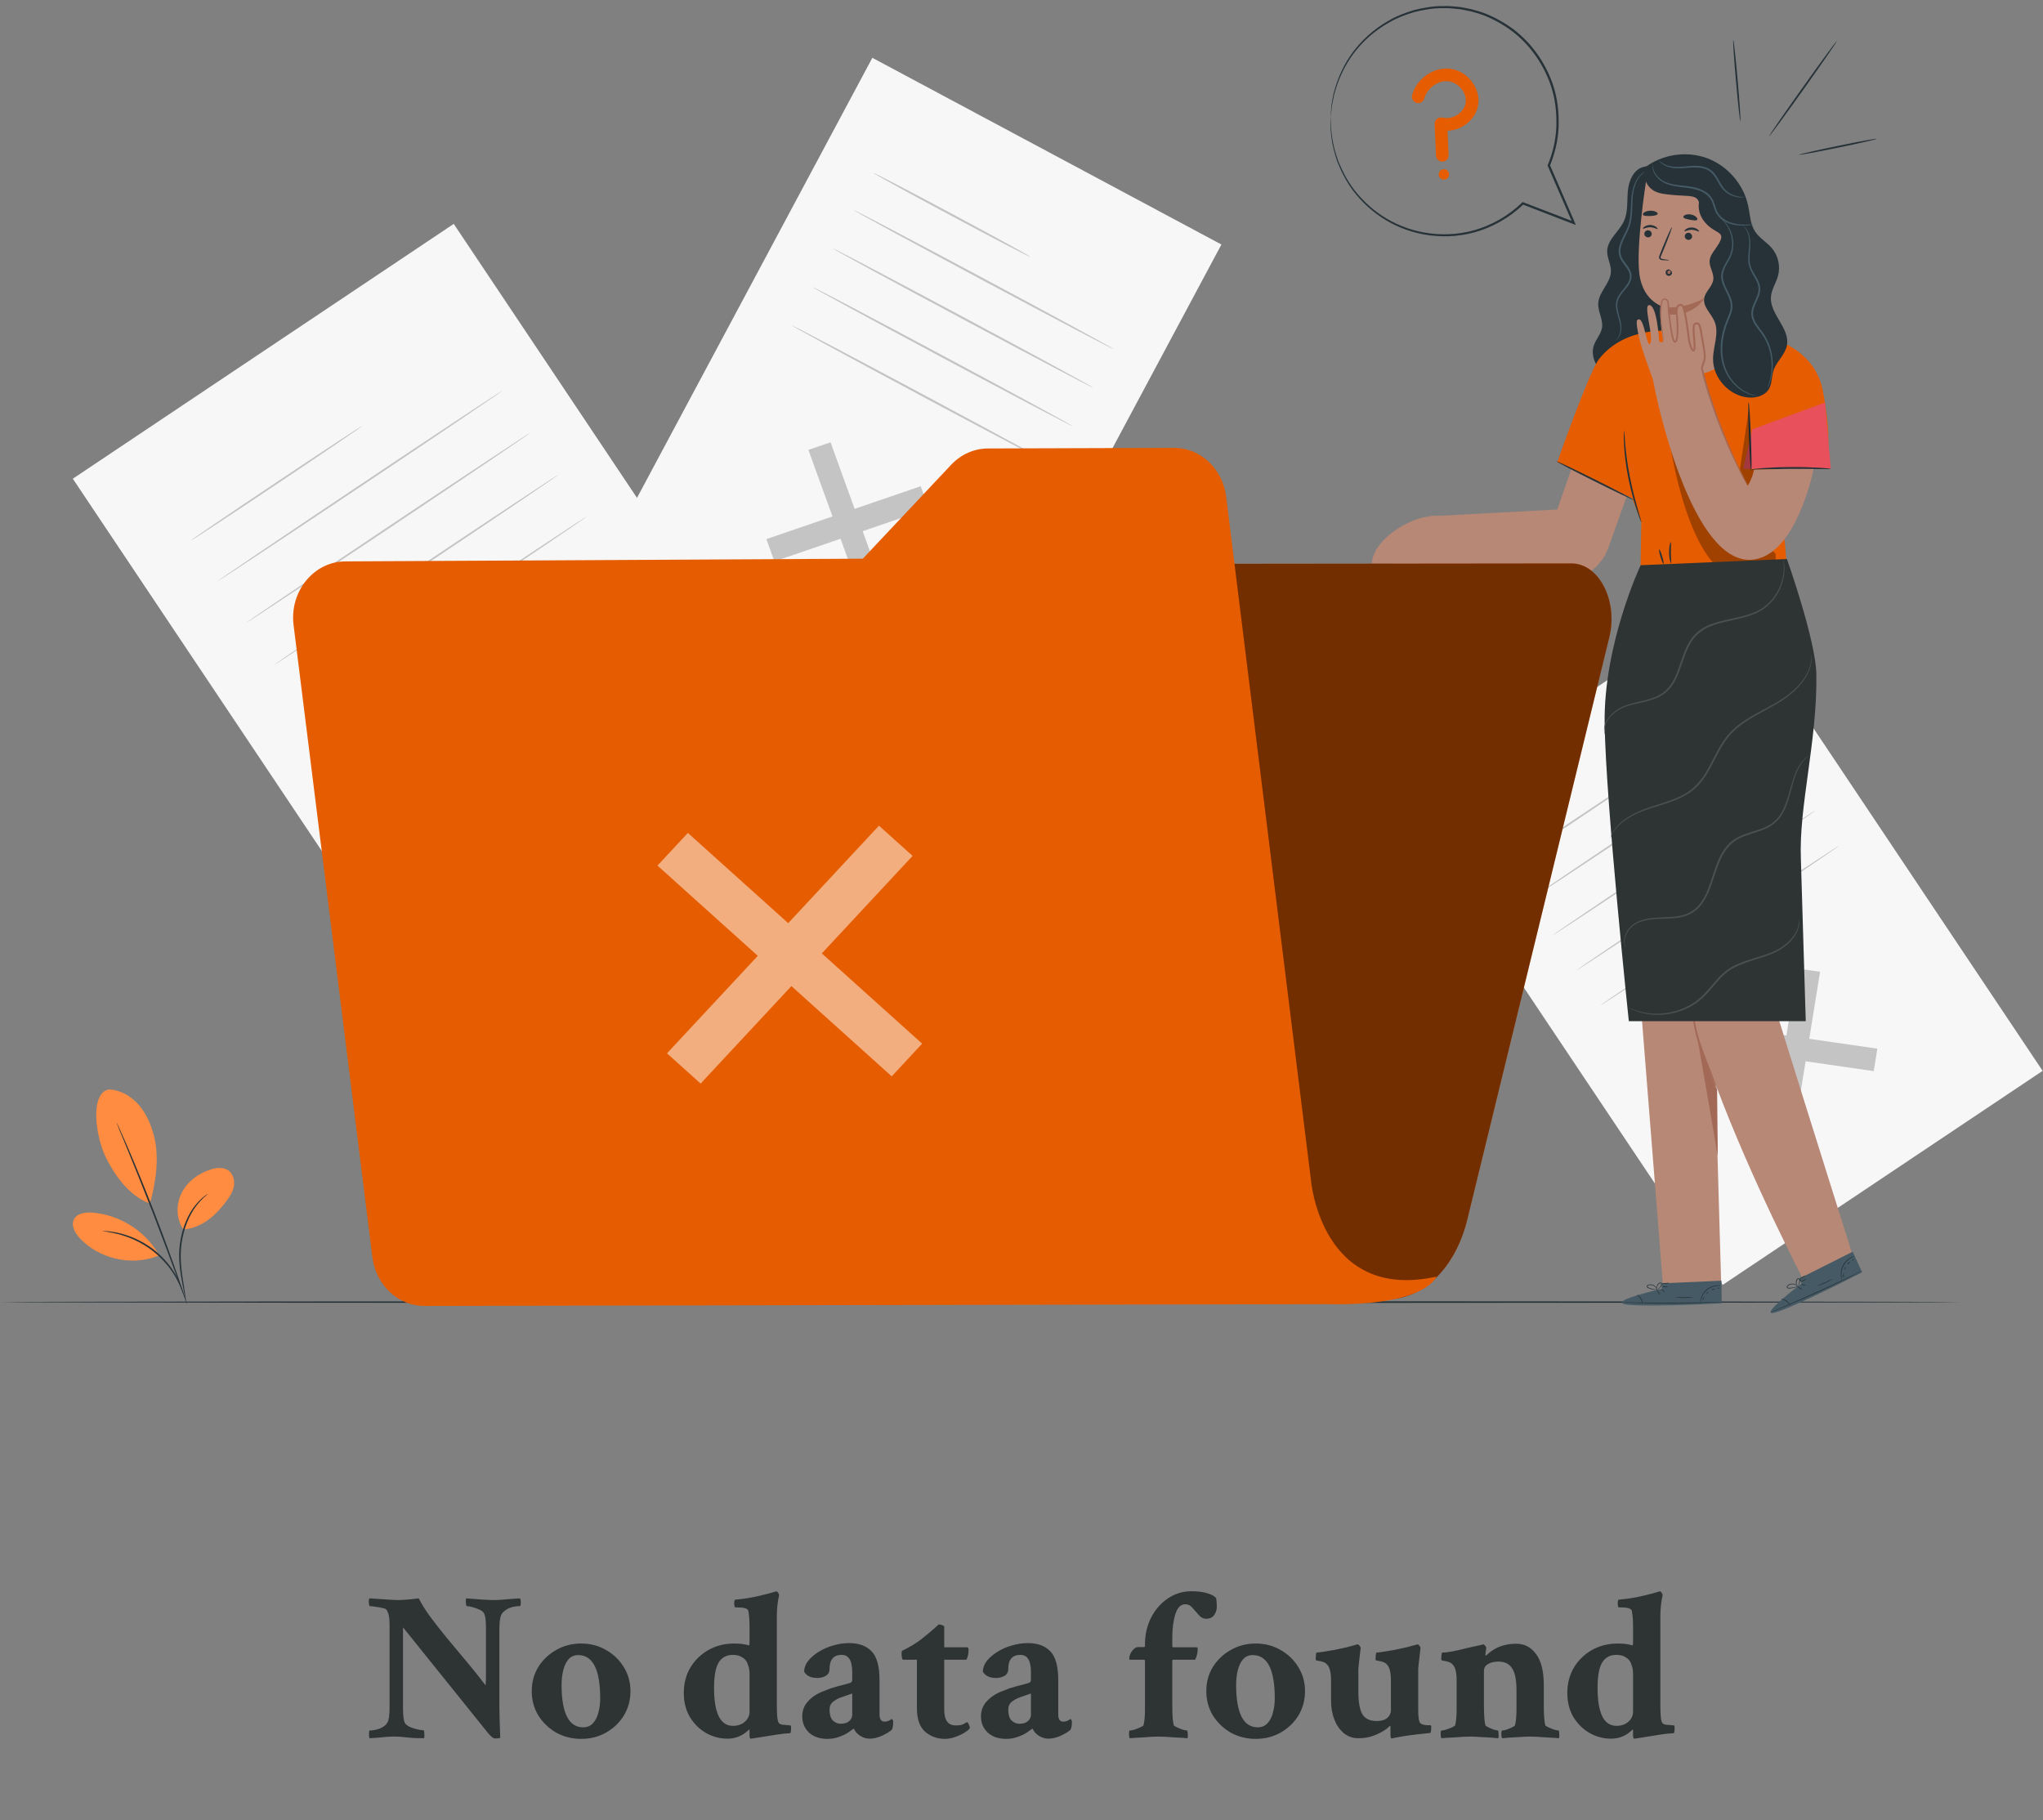 <svg width="266" height="237" viewBox="0 0 266 237" fill="none" xmlns="http://www.w3.org/2000/svg">
<rect x="0" y="0" width="266" height="237" fill="#808080" stroke="none"/>
<path d="M64.449 226.336C64.249 226.336 63.966 226.126 63.602 225.707L52.473 211.871V222.344C52.473 223.31 52.546 223.957 52.691 224.285C52.801 224.486 53.02 224.668 53.348 224.832C53.676 224.978 54.013 225.087 54.359 225.16C54.706 225.233 54.97 225.269 55.152 225.269C55.189 225.269 55.216 225.352 55.234 225.516C55.253 225.661 55.262 225.816 55.262 225.98C55.262 226.144 55.243 226.254 55.207 226.309C54.332 226.309 53.585 226.272 52.965 226.199C52.363 226.126 51.88 226.09 51.516 226.09C51.078 226.09 50.732 226.099 50.477 226.117C50.221 226.135 49.93 226.163 49.602 226.199C49.292 226.236 48.8 226.272 48.125 226.309C48.07 226.254 48.043 226.09 48.043 225.816C48.043 225.47 48.07 225.297 48.125 225.297C48.544 225.297 48.982 225.215 49.438 225.051C49.911 224.868 50.249 224.604 50.449 224.258C50.632 223.966 50.723 223.301 50.723 222.262V211.516C50.723 210.568 50.586 209.921 50.312 209.574C50.258 209.483 50.085 209.41 49.793 209.355C49.52 209.282 49.219 209.228 48.891 209.191C48.581 209.137 48.335 209.109 48.152 209.109C48.116 209.109 48.079 209.036 48.043 208.891C48.025 208.745 48.016 208.59 48.016 208.426C48.034 208.243 48.061 208.134 48.098 208.098L49.848 208.207C50.267 208.243 50.641 208.271 50.969 208.289C51.315 208.307 51.607 208.316 51.844 208.316C52.154 208.316 52.527 208.298 52.965 208.262C53.421 208.225 53.94 208.171 54.523 208.098C54.888 208.827 55.389 209.629 56.027 210.504C56.684 211.379 57.413 212.309 58.215 213.293C59.035 214.259 59.874 215.262 60.73 216.301C61.605 217.34 62.435 218.379 63.219 219.418C63.237 219.345 63.246 219.217 63.246 219.035C63.264 218.853 63.273 218.607 63.273 218.297V211.871C63.273 210.814 63.155 210.157 62.918 209.902C62.809 209.756 62.608 209.629 62.316 209.519C62.043 209.392 61.751 209.292 61.441 209.219C61.15 209.146 60.931 209.109 60.785 209.109C60.749 209.109 60.712 209.036 60.676 208.891C60.658 208.745 60.648 208.59 60.648 208.426C60.648 208.243 60.667 208.134 60.703 208.098C61.542 208.171 62.262 208.225 62.863 208.262C63.465 208.298 63.948 208.316 64.312 208.316C64.622 208.316 65.014 208.298 65.488 208.262C65.962 208.225 66.409 208.189 66.828 208.152C67.266 208.116 67.557 208.098 67.703 208.098C67.776 208.225 67.812 208.389 67.812 208.59C67.812 208.936 67.767 209.109 67.676 209.109C66.691 209.109 65.935 209.41 65.406 210.012C65.151 210.322 65.023 210.987 65.023 212.008V222.398C65.023 222.727 65.033 223.21 65.051 223.848C65.069 224.486 65.096 225.279 65.133 226.227C65.06 226.299 64.832 226.336 64.449 226.336ZM75.66 226.391C74.475 226.391 73.391 226.117 72.406 225.57C71.44 225.005 70.665 224.258 70.082 223.328C69.517 222.38 69.234 221.332 69.234 220.184C69.234 219.017 69.517 217.969 70.082 217.039C70.665 216.109 71.44 215.371 72.406 214.824C73.391 214.259 74.475 213.977 75.66 213.977C76.863 213.977 77.948 214.259 78.914 214.824C79.88 215.371 80.646 216.109 81.211 217.039C81.794 217.969 82.086 219.017 82.086 220.184C82.086 221.332 81.803 222.38 81.238 223.328C80.673 224.258 79.898 225.005 78.914 225.57C77.948 226.117 76.863 226.391 75.66 226.391ZM75.934 224.887C76.444 224.887 76.863 224.713 77.191 224.367C77.519 224.021 77.757 223.565 77.902 223C78.066 222.417 78.148 221.797 78.148 221.141C78.148 217.367 77.191 215.48 75.277 215.48C74.767 215.48 74.348 215.663 74.019 216.027C73.71 216.392 73.482 216.866 73.336 217.449C73.19 218.032 73.117 218.661 73.117 219.336C73.117 223.036 74.056 224.887 75.934 224.887ZM94.719 226.363C93.734 226.363 92.805 226.117 91.93 225.625C91.073 225.133 90.371 224.44 89.824 223.547C89.296 222.654 89.031 221.605 89.031 220.402C89.031 219.181 89.314 218.087 89.879 217.121C90.462 216.155 91.246 215.389 92.231 214.824C93.233 214.259 94.354 213.977 95.594 213.977C96.359 213.977 96.997 214.059 97.508 214.223C97.562 214.223 97.59 214.095 97.59 213.84V211.68C97.59 210.914 97.535 210.258 97.426 209.711C97.353 209.419 96.879 209.273 96.004 209.273H95.758C95.648 209.273 95.594 209.091 95.594 208.727C95.594 208.417 95.648 208.262 95.758 208.262C96.815 208.171 97.809 208.016 98.738 207.797C99.686 207.578 100.361 207.405 100.762 207.277L101.035 207.195H101.09C101.163 207.195 101.236 207.25 101.309 207.359C101.382 207.469 101.427 207.569 101.445 207.66C101.245 208.517 101.145 209.437 101.145 210.422V222.18C101.145 222.581 101.163 223.018 101.199 223.492C101.236 223.948 101.318 224.24 101.445 224.367C101.591 224.477 101.755 224.54 101.938 224.559C102.12 224.559 102.357 224.577 102.648 224.613L102.922 224.641C102.977 224.659 103.004 224.768 103.004 224.969C103.004 225.424 102.949 225.652 102.84 225.652C102.384 225.671 101.855 225.725 101.254 225.816C100.671 225.907 100.096 225.999 99.531 226.09C98.966 226.181 98.51 226.254 98.164 226.309L97.754 226.363C97.644 226.381 97.59 226.227 97.59 225.898V225.324C97.59 225.178 97.553 225.142 97.481 225.215C96.715 225.98 95.794 226.363 94.719 226.363ZM95.43 224.695C96.049 224.695 96.56 224.522 96.961 224.176C97.38 223.811 97.59 223.374 97.59 222.863V217.887C97.59 217.668 97.572 217.458 97.535 217.258C97.499 217.057 97.417 216.802 97.289 216.492C97.162 216.182 96.934 215.936 96.606 215.754C96.296 215.553 95.904 215.453 95.43 215.453C94.573 215.453 93.944 215.799 93.543 216.492C93.16 217.167 92.969 218.251 92.969 219.746C92.969 223.046 93.789 224.695 95.43 224.695ZM107.734 226.391C106.732 226.391 105.93 226.117 105.328 225.57C104.745 225.005 104.453 224.303 104.453 223.465C104.453 222.754 104.672 222.134 105.109 221.605C105.565 221.077 106.13 220.657 106.805 220.348C107.06 220.238 107.297 220.147 107.516 220.074C107.734 219.983 107.935 219.901 108.117 219.828C108.81 219.609 109.366 219.454 109.785 219.363C110.204 219.254 110.514 219.163 110.715 219.09C110.879 219.035 110.961 218.898 110.961 218.68V217.695C110.961 216.2 110.505 215.453 109.594 215.453C108.536 215.453 108.008 216.064 108.008 217.285C108.008 217.686 107.844 217.987 107.516 218.187C107.188 218.37 106.823 218.461 106.422 218.461C105.583 218.461 105.009 218.187 104.699 217.641C104.699 217.167 104.863 216.711 105.191 216.273C105.538 215.836 105.984 215.444 106.531 215.098C107.096 214.733 107.725 214.45 108.418 214.25C109.129 214.031 109.84 213.922 110.551 213.922C111.827 213.922 112.802 214.277 113.477 214.988C114.169 215.681 114.516 216.948 114.516 218.789V223.219C114.516 223.838 114.734 224.148 115.172 224.148C115.5 224.148 115.81 224.03 116.102 223.793C116.229 223.866 116.293 224.003 116.293 224.203C116.293 224.677 116.229 225.014 116.102 225.215C115.846 225.452 115.427 225.707 114.844 225.98C114.279 226.236 113.741 226.363 113.23 226.363C112.793 226.363 112.374 226.236 111.973 225.98C111.572 225.707 111.307 225.397 111.18 225.051C111.161 225.051 111.061 225.115 110.879 225.242C110.697 225.37 110.56 225.47 110.469 225.543C110.104 225.78 109.685 225.98 109.211 226.144C108.737 226.309 108.245 226.391 107.734 226.391ZM109.457 224.422C109.931 224.422 110.296 224.312 110.551 224.094C110.824 223.857 110.961 223.574 110.961 223.246V220.484L109.539 220.977C109.156 221.104 108.801 221.296 108.473 221.551C108.163 221.806 108.008 222.143 108.008 222.562C108.008 223.219 108.145 223.693 108.418 223.984C108.71 224.276 109.056 224.422 109.457 224.422ZM123.047 226.391C122.044 226.391 121.178 226.081 120.449 225.461C119.738 224.823 119.383 223.802 119.383 222.398V216.082H117.605C117.46 216.082 117.387 215.799 117.387 215.234C117.387 215.107 117.405 215.006 117.441 214.934C117.952 214.678 118.408 214.432 118.809 214.195C119.228 213.94 119.592 213.694 119.902 213.457C120.704 212.819 121.288 212.336 121.652 212.008C122.017 211.68 122.208 211.506 122.227 211.488C122.372 211.488 122.527 211.525 122.691 211.598C122.855 211.652 122.938 211.716 122.938 211.789V214.469H125.891C126.036 214.469 126.109 214.56 126.109 214.742C126.109 215.289 126.018 215.736 125.836 216.082H122.938V222.562C122.938 223.948 123.43 224.641 124.414 224.641C124.924 224.641 125.28 224.577 125.48 224.449C125.699 224.303 125.845 224.23 125.918 224.23C125.991 224.23 126.064 224.322 126.137 224.504C126.228 224.686 126.273 224.823 126.273 224.914C126.273 225.06 126.091 225.251 125.727 225.488C125.38 225.725 124.952 225.935 124.441 226.117C123.949 226.299 123.484 226.391 123.047 226.391ZM131.004 226.391C130.001 226.391 129.199 226.117 128.598 225.57C128.014 225.005 127.723 224.303 127.723 223.465C127.723 222.754 127.941 222.134 128.379 221.605C128.835 221.077 129.4 220.657 130.074 220.348C130.329 220.238 130.566 220.147 130.785 220.074C131.004 219.983 131.204 219.901 131.387 219.828C132.079 219.609 132.635 219.454 133.055 219.363C133.474 219.254 133.784 219.163 133.984 219.09C134.148 219.035 134.23 218.898 134.23 218.68V217.695C134.23 216.2 133.775 215.453 132.863 215.453C131.806 215.453 131.277 216.064 131.277 217.285C131.277 217.686 131.113 217.987 130.785 218.187C130.457 218.37 130.092 218.461 129.691 218.461C128.853 218.461 128.279 218.187 127.969 217.641C127.969 217.167 128.133 216.711 128.461 216.273C128.807 215.836 129.254 215.444 129.801 215.098C130.366 214.733 130.995 214.45 131.688 214.25C132.398 214.031 133.109 213.922 133.82 213.922C135.096 213.922 136.072 214.277 136.746 214.988C137.439 215.681 137.785 216.948 137.785 218.789V223.219C137.785 223.838 138.004 224.148 138.441 224.148C138.77 224.148 139.079 224.03 139.371 223.793C139.499 223.866 139.562 224.003 139.562 224.203C139.562 224.677 139.499 225.014 139.371 225.215C139.116 225.452 138.697 225.707 138.113 225.98C137.548 226.236 137.01 226.363 136.5 226.363C136.062 226.363 135.643 226.236 135.242 225.98C134.841 225.707 134.577 225.397 134.449 225.051C134.431 225.051 134.331 225.115 134.148 225.242C133.966 225.37 133.829 225.47 133.738 225.543C133.374 225.78 132.954 225.98 132.48 226.144C132.007 226.309 131.514 226.391 131.004 226.391ZM132.727 224.422C133.201 224.422 133.565 224.312 133.82 224.094C134.094 223.857 134.23 223.574 134.23 223.246V220.484L132.809 220.977C132.426 221.104 132.07 221.296 131.742 221.551C131.432 221.806 131.277 222.143 131.277 222.562C131.277 223.219 131.414 223.693 131.688 223.984C131.979 224.276 132.326 224.422 132.727 224.422ZM147.109 226.309C147.036 226.236 147 226.044 147 225.734C147 225.443 147.036 225.297 147.109 225.297C147.255 225.297 147.456 225.26 147.711 225.187C147.984 225.096 148.24 224.996 148.477 224.887C148.732 224.777 148.868 224.686 148.887 224.613C149.014 224.103 149.078 223.41 149.078 222.535V216.273C149.078 216.146 149.033 216.082 148.941 216.082H147.109C147.055 216.082 147.027 216.027 147.027 215.918C147.027 215.754 147.073 215.562 147.164 215.344C147.273 215.107 147.419 214.897 147.602 214.715C147.784 214.532 147.975 214.441 148.176 214.441H148.941C149.033 214.441 149.078 214.387 149.078 214.277V214.086C149.078 212.81 149.342 211.652 149.871 210.613C150.4 209.574 151.12 208.745 152.031 208.125C152.961 207.487 154 207.168 155.148 207.168C155.951 207.168 156.643 207.259 157.227 207.441C157.828 207.624 158.202 207.842 158.348 208.098C158.402 208.444 158.43 208.809 158.43 209.191C158.43 209.592 158.311 209.957 158.074 210.285C157.837 210.595 157.5 210.75 157.062 210.75C156.68 210.75 156.352 210.586 156.078 210.258C155.768 209.911 155.486 209.592 155.23 209.301C154.993 209.009 154.693 208.863 154.328 208.863C153.745 208.863 153.316 209.282 153.043 210.121C152.77 210.96 152.633 211.99 152.633 213.211V214.332C152.633 214.423 152.678 214.469 152.77 214.469H155.805C155.896 214.469 155.941 214.532 155.941 214.66C155.941 215.171 155.832 215.644 155.613 216.082H152.797C152.688 216.082 152.633 216.137 152.633 216.246V222.125C152.633 223.328 152.697 224.157 152.824 224.613C152.861 224.686 152.997 224.777 153.234 224.887C153.471 224.996 153.717 225.096 153.973 225.187C154.246 225.26 154.438 225.297 154.547 225.297C154.583 225.297 154.611 225.37 154.629 225.516C154.647 225.661 154.656 225.816 154.656 225.98C154.656 226.144 154.638 226.254 154.602 226.309C154.492 226.309 154.283 226.29 153.973 226.254C153.663 226.236 153.298 226.217 152.879 226.199C152.478 226.163 152.095 226.135 151.73 226.117C151.366 226.099 151.074 226.09 150.855 226.09C150.637 226.09 150.336 226.099 149.953 226.117C149.589 226.135 149.206 226.163 148.805 226.199C148.404 226.217 148.048 226.236 147.738 226.254C147.428 226.29 147.219 226.309 147.109 226.309ZM163.488 226.391C162.303 226.391 161.219 226.117 160.234 225.57C159.268 225.005 158.493 224.258 157.91 223.328C157.345 222.38 157.062 221.332 157.062 220.184C157.062 219.017 157.345 217.969 157.91 217.039C158.493 216.109 159.268 215.371 160.234 214.824C161.219 214.259 162.303 213.977 163.488 213.977C164.691 213.977 165.776 214.259 166.742 214.824C167.708 215.371 168.474 216.109 169.039 217.039C169.622 217.969 169.914 219.017 169.914 220.184C169.914 221.332 169.632 222.38 169.066 223.328C168.501 224.258 167.727 225.005 166.742 225.57C165.776 226.117 164.691 226.391 163.488 226.391ZM163.762 224.887C164.272 224.887 164.691 224.713 165.02 224.367C165.348 224.021 165.585 223.565 165.73 223C165.895 222.417 165.977 221.797 165.977 221.141C165.977 217.367 165.02 215.48 163.105 215.48C162.595 215.48 162.176 215.663 161.848 216.027C161.538 216.392 161.31 216.866 161.164 217.449C161.018 218.032 160.945 218.661 160.945 219.336C160.945 223.036 161.884 224.887 163.762 224.887ZM181.207 226.336C181.098 226.336 181.043 226.172 181.043 225.844V224.832C181.043 224.686 181.007 224.65 180.934 224.723C180.551 225.124 179.986 225.488 179.238 225.816C178.509 226.144 177.716 226.309 176.859 226.309C176.148 226.309 175.52 226.09 174.973 225.652C174.444 225.215 174.034 224.631 173.742 223.902C173.451 223.155 173.305 222.335 173.305 221.441V218.789C173.305 217.768 173.141 217.085 172.812 216.738C172.667 216.556 172.466 216.428 172.211 216.355C171.974 216.282 171.764 216.237 171.582 216.219C171.4 216.182 171.309 216.146 171.309 216.109C171.309 215.471 171.354 215.152 171.445 215.152C171.609 215.152 171.91 215.116 172.348 215.043C172.803 214.97 173.296 214.888 173.824 214.797C174.353 214.687 174.854 214.578 175.328 214.469C175.82 214.341 176.194 214.241 176.449 214.168C176.504 214.15 176.549 214.131 176.586 214.113C176.641 214.095 176.695 214.086 176.75 214.086C176.841 214.086 176.932 214.15 177.023 214.277C177.115 214.387 177.16 214.478 177.16 214.551C177.069 215.353 176.996 215.982 176.941 216.437C176.887 216.893 176.859 217.176 176.859 217.285V220.211C176.859 221.633 177.042 222.635 177.406 223.219C177.771 223.784 178.382 224.066 179.238 224.066C179.858 224.066 180.323 223.93 180.633 223.656C180.943 223.365 181.098 223.046 181.098 222.699V218.789C181.098 217.768 180.934 217.085 180.605 216.738C180.46 216.556 180.259 216.428 180.004 216.355C179.767 216.282 179.557 216.237 179.375 216.219C179.193 216.182 179.102 216.146 179.102 216.109C179.102 215.471 179.147 215.152 179.238 215.152C179.402 215.152 179.703 215.116 180.141 215.043C180.596 214.97 181.089 214.888 181.617 214.797C182.146 214.687 182.647 214.578 183.121 214.469C183.613 214.341 183.987 214.241 184.242 214.168L184.543 214.086C184.634 214.086 184.725 214.15 184.816 214.277C184.908 214.387 184.953 214.478 184.953 214.551C184.862 215.353 184.789 215.982 184.734 216.437C184.68 216.893 184.652 217.167 184.652 217.258V222.617C184.652 223.583 184.743 224.157 184.926 224.34C185.017 224.431 185.163 224.504 185.363 224.559C185.564 224.595 185.764 224.613 185.965 224.613H186.238C186.311 224.631 186.348 224.704 186.348 224.832C186.348 225.361 186.293 225.625 186.184 225.625C185.053 225.734 184.105 225.844 183.34 225.953C182.592 226.062 182.009 226.163 181.59 226.254L181.207 226.336ZM187.688 226.309C187.615 226.236 187.578 226.044 187.578 225.734C187.578 225.443 187.615 225.297 187.688 225.297C187.833 225.297 188.034 225.26 188.289 225.187C188.562 225.096 188.818 224.996 189.055 224.887C189.31 224.777 189.447 224.686 189.465 224.613C189.592 224.103 189.656 223.41 189.656 222.535V218.789C189.656 217.768 189.492 217.085 189.164 216.738C189.018 216.556 188.818 216.428 188.562 216.355C188.326 216.282 188.116 216.237 187.934 216.219C187.751 216.182 187.66 216.146 187.66 216.109C187.66 215.471 187.706 215.152 187.797 215.152C188.271 215.152 188.945 215.052 189.82 214.852C190.695 214.633 191.689 214.405 192.801 214.168L192.938 214.141C192.956 214.122 192.992 214.113 193.047 214.113L193.102 214.086C193.193 214.086 193.284 214.15 193.375 214.277C193.484 214.387 193.53 214.478 193.512 214.551L193.402 215.398C193.402 215.49 193.411 215.544 193.43 215.562C193.466 215.562 193.53 215.517 193.621 215.426C194.624 214.478 195.891 214.004 197.422 214.004C198.479 214.004 199.336 214.45 199.992 215.344C200.667 216.237 201.004 217.595 201.004 219.418V222.125C201.004 223.328 201.068 224.157 201.195 224.613C201.232 224.686 201.368 224.777 201.605 224.887C201.842 224.996 202.089 225.096 202.344 225.187C202.617 225.26 202.809 225.297 202.918 225.297C202.954 225.297 202.982 225.37 203 225.516C203.018 225.661 203.027 225.816 203.027 225.98C203.027 226.144 203.009 226.254 202.973 226.309C202.863 226.309 202.654 226.29 202.344 226.254C202.034 226.236 201.669 226.217 201.25 226.199C200.849 226.163 200.466 226.135 200.102 226.117C199.737 226.099 199.445 226.09 199.227 226.09C198.935 226.09 198.525 226.108 197.996 226.144C197.486 226.181 196.993 226.208 196.52 226.227C196.046 226.263 195.736 226.29 195.59 226.309C195.517 226.236 195.48 226.044 195.48 225.734C195.48 225.443 195.517 225.297 195.59 225.297C195.736 225.297 195.927 225.26 196.164 225.187C196.419 225.096 196.656 224.996 196.875 224.887C197.112 224.777 197.24 224.686 197.258 224.613C197.385 224.103 197.449 223.41 197.449 222.535V220.074C197.449 218.725 197.258 217.768 196.875 217.203C196.51 216.62 195.918 216.328 195.098 216.328C194.533 216.328 194.077 216.437 193.73 216.656C193.384 216.857 193.211 217.148 193.211 217.531V222.125C193.211 223.328 193.275 224.157 193.402 224.613C193.439 224.686 193.566 224.777 193.785 224.887C194.004 224.996 194.241 225.096 194.496 225.187C194.751 225.26 194.924 225.297 195.016 225.297C195.052 225.297 195.079 225.37 195.098 225.516C195.116 225.661 195.125 225.816 195.125 225.98C195.125 226.144 195.107 226.254 195.07 226.309C194.924 226.29 194.615 226.263 194.141 226.227C193.667 226.208 193.165 226.181 192.637 226.144C192.126 226.108 191.725 226.09 191.434 226.09C191.215 226.09 190.914 226.099 190.531 226.117C190.167 226.135 189.784 226.163 189.383 226.199C188.982 226.217 188.626 226.236 188.316 226.254C188.007 226.29 187.797 226.309 187.688 226.309ZM209.754 226.363C208.77 226.363 207.84 226.117 206.965 225.625C206.108 225.133 205.406 224.44 204.859 223.547C204.331 222.654 204.066 221.605 204.066 220.402C204.066 219.181 204.349 218.087 204.914 217.121C205.497 216.155 206.281 215.389 207.266 214.824C208.268 214.259 209.389 213.977 210.629 213.977C211.395 213.977 212.033 214.059 212.543 214.223C212.598 214.223 212.625 214.095 212.625 213.84V211.68C212.625 210.914 212.57 210.258 212.461 209.711C212.388 209.419 211.914 209.273 211.039 209.273H210.793C210.684 209.273 210.629 209.091 210.629 208.727C210.629 208.417 210.684 208.262 210.793 208.262C211.85 208.171 212.844 208.016 213.773 207.797C214.721 207.578 215.396 207.405 215.797 207.277L216.07 207.195H216.125C216.198 207.195 216.271 207.25 216.344 207.359C216.417 207.469 216.462 207.569 216.48 207.66C216.28 208.517 216.18 209.437 216.18 210.422V222.18C216.18 222.581 216.198 223.018 216.234 223.492C216.271 223.948 216.353 224.24 216.48 224.367C216.626 224.477 216.79 224.54 216.973 224.559C217.155 224.559 217.392 224.577 217.684 224.613L217.957 224.641C218.012 224.659 218.039 224.768 218.039 224.969C218.039 225.424 217.984 225.652 217.875 225.652C217.419 225.671 216.891 225.725 216.289 225.816C215.706 225.907 215.132 225.999 214.566 226.09C214.001 226.181 213.546 226.254 213.199 226.309L212.789 226.363C212.68 226.381 212.625 226.227 212.625 225.898V225.324C212.625 225.178 212.589 225.142 212.516 225.215C211.75 225.98 210.829 226.363 209.754 226.363ZM210.465 224.695C211.085 224.695 211.595 224.522 211.996 224.176C212.415 223.811 212.625 223.374 212.625 222.863V217.887C212.625 217.668 212.607 217.458 212.57 217.258C212.534 217.057 212.452 216.802 212.324 216.492C212.197 216.182 211.969 215.936 211.641 215.754C211.331 215.553 210.939 215.453 210.465 215.453C209.608 215.453 208.979 215.799 208.578 216.492C208.195 217.167 208.004 218.251 208.004 219.746C208.004 223.046 208.824 224.695 210.465 224.695Z" fill="#2E3333"/>
<g clip-path="url(#clip0_3401_554)">
<path d="M59.077 29.149L9.48 62.326L58.333 135.356L107.929 102.179L59.077 29.149Z" fill="#F7F7F7"/>
<path d="M82.305 98.725L81.739 102.208L57.082 98.654L57.648 95.171L82.305 98.725Z" fill="#C4C4C4"/>
<path d="M69.888 86.295L73.424 86.807L69.504 111.084L65.963 110.571L69.888 86.295Z" fill="#C4C4C4"/>
<path d="M47.176 55.441C47.211 55.494 42.243 58.88 36.077 63.004C29.91 67.128 24.884 70.43 24.849 70.377C24.814 70.324 29.782 66.938 35.948 62.814C42.115 58.69 47.141 55.388 47.176 55.441Z" fill="#C4C4C4"/>
<path d="M65.414 50.866C65.45 50.919 57.184 56.51 46.955 63.349C36.722 70.191 28.403 75.695 28.367 75.642C28.332 75.589 36.594 70.001 46.827 63.154C57.055 56.312 65.379 50.808 65.414 50.861V50.866Z" fill="#C4C4C4"/>
<path d="M69.07 56.329C69.106 56.382 60.84 61.974 50.611 68.812C40.378 75.655 32.059 81.158 32.024 81.105C31.988 81.052 40.25 75.465 50.483 68.618C60.712 61.775 69.035 56.272 69.07 56.325V56.329Z" fill="#C4C4C4"/>
<path d="M72.726 61.797C72.761 61.85 64.495 67.442 54.266 74.28C44.033 81.123 35.714 86.626 35.679 86.573C35.644 86.52 43.905 80.933 54.138 74.086C64.367 67.243 72.69 61.74 72.726 61.793V61.797Z" fill="#C4C4C4"/>
<path d="M76.386 67.261C76.421 67.314 68.155 72.905 57.926 79.744C47.693 86.586 39.374 92.09 39.339 92.037C39.304 91.984 47.565 86.396 57.798 79.549C68.027 72.707 76.35 67.203 76.386 67.256V67.261Z" fill="#C4C4C4"/>
<path d="M224.925 78.088L183.271 105.951L224.298 167.283L265.952 139.419L224.925 78.088Z" fill="#F7F7F7"/>
<path d="M244.434 136.527L243.961 139.454L223.252 136.47L223.725 133.544L244.434 136.527Z" fill="#C4C4C4"/>
<path d="M234.002 126.091L236.977 126.52L233.679 146.906L230.709 146.478L234.002 126.091Z" fill="#C4C4C4"/>
<path d="M214.932 100.179C214.968 100.232 210.799 103.083 205.619 106.544C200.438 110.01 196.212 112.772 196.177 112.719C196.142 112.666 200.31 109.815 205.491 106.35C210.667 102.889 214.897 100.121 214.932 100.174V100.179Z" fill="#C4C4C4"/>
<path d="M230.249 96.333C230.284 96.386 223.349 101.09 214.755 106.836C206.162 112.582 199.169 117.197 199.134 117.144C199.099 117.091 206.034 112.392 214.627 106.641C223.216 100.895 230.213 96.28 230.249 96.333Z" fill="#C4C4C4"/>
<path d="M233.321 100.922C233.356 100.975 226.421 105.678 217.828 111.424C209.235 117.171 202.242 121.786 202.206 121.732C202.171 121.679 209.106 116.981 217.699 111.23C226.288 105.483 233.286 100.868 233.321 100.922Z" fill="#C4C4C4"/>
<path d="M236.389 105.514C236.425 105.567 229.489 110.271 220.896 116.013C212.303 121.759 205.31 126.374 205.275 126.321C205.239 126.268 212.175 121.569 220.768 115.818C229.357 110.072 236.354 105.457 236.389 105.51V105.514Z" fill="#C4C4C4"/>
<path d="M239.461 110.103C239.496 110.156 232.56 114.859 223.967 120.605C215.374 126.352 208.381 130.967 208.346 130.914C208.31 130.86 215.246 126.162 223.839 120.411C232.428 114.664 239.425 110.05 239.461 110.103Z" fill="#C4C4C4"/>
<path d="M159.029 31.834L113.58 7.526L77.787 74.448L123.236 98.756L159.029 31.834Z" fill="#F7F7F7"/>
<path d="M115.457 77.821L112.575 78.807L105.255 58.575L108.137 57.584L115.457 77.821Z" fill="#C4C4C4"/>
<path d="M119.877 63.304L120.929 66.209L100.834 73.087L99.782 70.187L119.877 63.304Z" fill="#C4C4C4"/>
<path d="M134.155 33.45C134.12 33.516 129.51 31.12 123.86 28.096C118.207 25.073 113.658 22.571 113.694 22.505C113.729 22.438 118.339 24.834 123.989 27.858C129.638 30.881 134.191 33.383 134.155 33.45Z" fill="#C4C4C4"/>
<path d="M145.06 45.486C145.024 45.552 137.395 41.543 128.024 36.53C118.648 31.518 111.076 27.398 111.111 27.332C111.147 27.265 118.776 31.275 128.152 36.292C137.523 41.304 145.095 45.424 145.06 45.49V45.486Z" fill="#C4C4C4"/>
<path d="M142.381 50.499C142.346 50.565 134.716 46.556 125.345 41.543C115.969 36.53 108.397 32.411 108.433 32.344C108.468 32.278 116.098 36.287 125.473 41.304C134.844 46.317 142.416 50.437 142.381 50.503V50.499Z" fill="#C4C4C4"/>
<path d="M139.702 55.507C139.667 55.573 132.037 51.564 122.666 46.551C113.291 41.539 105.719 37.419 105.754 37.353C105.789 37.286 113.419 41.296 122.794 46.313C132.166 51.325 139.738 55.445 139.702 55.511V55.507Z" fill="#C4C4C4"/>
<path d="M137.024 60.515C136.988 60.581 129.359 56.572 119.988 51.56C110.612 46.547 103.04 42.427 103.075 42.361C103.111 42.295 110.74 46.304 120.116 51.321C129.487 56.334 137.059 60.453 137.024 60.52V60.515Z" fill="#C4C4C4"/>
<path d="M255.246 169.525C255.246 169.587 198.113 169.64 127.653 169.64C57.193 169.64 0.047 169.587 0.047 169.525C0.047 169.463 57.166 169.41 127.653 169.41C198.14 169.41 255.246 169.463 255.246 169.525Z" fill="#263238"/>
<path d="M14.17 141.841C15.664 141.894 17.065 142.703 18.051 143.83C19.036 144.953 19.642 146.367 20.027 147.812C20.774 150.606 20.314 153.908 19.518 156.689C16.49 155.606 14.625 152.379 13.781 150.681C12.446 147.998 11.663 142.345 14.165 141.841" fill="#FF8C40"/>
<path d="M23.876 160.075C22.922 158.704 22.899 156.799 23.655 155.305C24.411 153.815 25.861 152.741 27.457 152.251C28.195 152.025 29.053 151.928 29.694 152.357C30.295 152.759 30.555 153.546 30.476 154.262C30.396 154.978 30.034 155.637 29.605 156.216C28.133 158.209 26.343 159.867 23.876 160.07" fill="#FF8C40"/>
<path d="M24.208 169.415C24.208 169.415 24.146 169.211 24.071 168.836C23.991 168.42 23.886 167.885 23.762 167.244C23.523 165.905 23.143 164 23.43 161.896C23.704 159.8 24.54 158.006 25.415 156.936C25.844 156.397 26.259 156.012 26.564 155.778C26.71 155.654 26.843 155.579 26.922 155.517C27.006 155.46 27.055 155.433 27.059 155.442C27.09 155.477 26.352 155.937 25.534 157.029C24.708 158.103 23.912 159.862 23.638 161.927C23.355 163.991 23.704 165.878 23.908 167.222C24.014 167.899 24.102 168.447 24.155 168.827C24.204 169.207 24.226 169.419 24.208 169.419V169.415Z" fill="#263238"/>
<path d="M15.146 146.093C15.146 146.093 15.195 146.168 15.27 146.323C15.35 146.495 15.456 146.721 15.584 146.995C15.849 147.583 16.23 148.436 16.685 149.492C17.595 151.61 18.815 154.554 20.088 157.829C21.361 161.109 22.445 164.106 23.196 166.281C23.572 167.368 23.872 168.252 24.071 168.867C24.164 169.158 24.239 169.393 24.297 169.574C24.345 169.737 24.367 169.821 24.363 169.826C24.358 169.83 24.319 169.746 24.257 169.587C24.191 169.406 24.102 169.176 23.996 168.893C23.766 168.265 23.448 167.395 23.059 166.329C22.268 164.163 21.163 161.18 19.894 157.9C18.621 154.624 17.427 151.676 16.552 149.545C16.123 148.498 15.77 147.64 15.513 147.021C15.398 146.738 15.31 146.509 15.239 146.332C15.177 146.173 15.151 146.089 15.155 146.084L15.146 146.093Z" fill="#263238"/>
<path d="M20.619 163.235C18.833 160.198 15.505 158.13 11.991 157.873C11.098 157.807 10.019 157.957 9.621 158.762C9.223 159.566 9.754 160.517 10.364 161.18C12.901 163.925 17.189 164.884 20.65 163.478" fill="#FF8C40"/>
<path d="M13.352 160.269C13.352 160.269 13.551 160.265 13.914 160.291C14.095 160.304 14.316 160.318 14.568 160.366C14.82 160.415 15.111 160.441 15.425 160.525C15.739 160.601 16.088 160.68 16.446 160.808C16.813 160.914 17.189 161.074 17.582 161.241C18.36 161.595 19.191 162.059 19.978 162.66C20.761 163.27 21.419 163.951 21.959 164.619C22.215 164.959 22.462 165.286 22.657 165.618C22.869 165.936 23.028 166.254 23.174 166.541C23.333 166.824 23.426 167.103 23.532 167.337C23.638 167.571 23.7 167.784 23.753 167.956C23.859 168.301 23.912 168.491 23.899 168.495C23.855 168.513 23.638 167.739 23.041 166.608C22.887 166.329 22.723 166.02 22.507 165.71C22.312 165.388 22.065 165.074 21.804 164.742C21.269 164.093 20.615 163.43 19.846 162.828C19.072 162.236 18.263 161.776 17.498 161.418C17.114 161.25 16.742 161.087 16.384 160.976C16.035 160.844 15.695 160.76 15.386 160.671C14.143 160.357 13.343 160.313 13.348 160.269H13.352Z" fill="#263238"/>
<path d="M214.005 21.727C212.705 22.027 212.073 23.521 211.949 24.848C211.825 26.174 211.993 27.579 211.436 28.79C210.809 30.156 209.31 31.16 209.257 32.658C209.226 33.573 209.77 34.435 209.743 35.35C209.699 36.853 208.17 37.989 208.09 39.488C208.033 40.571 208.753 41.605 208.581 42.675C208.448 43.506 207.799 44.16 207.524 44.96C206.981 46.547 208.068 48.297 209.492 49.19C211.074 50.185 213.103 50.446 214.884 49.875C216.666 49.305 218.169 47.922 218.88 46.189C219.667 44.279 219.495 42.131 219.322 40.071C218.792 33.657 218.394 27.235 218.133 20.807" fill="#263238"/>
<path d="M210.23 44.354C210.203 44.328 210.583 44.217 210.822 43.647C210.937 43.369 210.999 42.997 210.972 42.569C210.959 42.135 210.809 41.667 210.65 41.136C210.504 40.61 210.309 40 210.42 39.324C210.53 38.635 211.025 38.069 211.472 37.516C211.697 37.233 211.927 36.941 212.069 36.61C212.219 36.283 212.25 35.903 212.139 35.549C211.91 34.829 211.202 34.294 210.88 33.463C210.72 33.043 210.716 32.587 210.809 32.172C210.897 31.756 211.065 31.376 211.238 31.014C211.582 30.293 211.967 29.635 212.117 28.932C212.427 27.531 212.281 26.191 212.493 25.091C212.683 23.99 213.152 23.159 213.611 22.735C213.837 22.514 214.053 22.399 214.195 22.319C214.345 22.253 214.425 22.226 214.429 22.231C214.442 22.257 214.102 22.359 213.673 22.796C213.249 23.225 212.82 24.039 212.652 25.117C212.564 25.652 212.551 26.258 212.528 26.903C212.506 27.548 212.484 28.251 212.321 28.976C212.166 29.71 211.777 30.399 211.441 31.102C211.109 31.796 210.804 32.61 211.096 33.37C211.379 34.121 212.091 34.656 212.356 35.47C212.489 35.876 212.444 36.323 212.272 36.685C212.108 37.052 211.87 37.357 211.64 37.64C211.176 38.197 210.716 38.732 210.61 39.351C210.499 39.965 210.672 40.562 210.809 41.083C210.955 41.609 211.101 42.105 211.105 42.555C211.118 43.002 211.043 43.391 210.906 43.674C210.774 43.961 210.588 44.142 210.455 44.231C210.318 44.324 210.234 44.346 210.234 44.346L210.23 44.354Z" fill="#455A64"/>
<path d="M206.751 54.831L202.76 66.332L186.122 67.225L183.346 73.4L200.718 75.16C204.183 76.592 208.139 74.837 209.404 71.31L214.041 58.367L206.751 54.835V54.831Z" fill="#B78876"/>
<path d="M241.168 163.279C241.168 163.279 228.972 124.548 228.716 123.293C228.481 122.157 233.14 94.287 233.728 87.073L217.254 87.687C217.254 87.687 217.254 87.731 217.254 87.806L210.252 88.195L216.524 167.403H224.105L223.354 141.125C228.031 153.678 234.727 166.466 234.727 166.466L241.172 163.279H241.168Z" fill="#B78876"/>
<path d="M223.659 150.54C223.667 150.301 223.566 141.735 223.566 141.735C223.473 142.247 220.657 134.3 220.728 133.813C220.763 133.561 223.659 150.54 223.659 150.54Z" fill="#A36957"/>
<path d="M220.405 130.052C220.405 130.052 220.37 130.224 220.357 130.533C220.339 130.843 220.335 131.294 220.365 131.846C220.374 132.125 220.405 132.425 220.441 132.752C220.48 133.075 220.525 133.424 220.6 133.782C220.737 134.507 220.949 135.29 221.219 136.09C221.771 137.69 222.377 139.091 222.81 140.112C223.013 140.576 223.19 140.974 223.336 141.31C223.464 141.593 223.544 141.743 223.561 141.735C223.579 141.73 223.53 141.562 223.429 141.27C223.327 140.979 223.172 140.559 222.973 140.042C222.584 139.007 222.005 137.597 221.457 136.006C221.188 135.21 220.975 134.441 220.825 133.734C220.746 133.38 220.693 133.04 220.644 132.721C220.6 132.403 220.56 132.103 220.538 131.829C220.485 131.28 220.463 130.834 220.449 130.529C220.436 130.22 220.419 130.052 220.401 130.052H220.405Z" fill="#A36957"/>
<path d="M216.375 167.792V167.081L224.137 166.74L224.159 169.675L223.681 169.706C221.551 169.83 212.834 170.193 211.406 169.764C209.815 169.287 216.375 167.788 216.375 167.788V167.792Z" fill="#455A64"/>
<path d="M224.269 169.499C224.269 169.499 224.225 169.508 224.136 169.512C224.021 169.521 223.898 169.525 223.756 169.538C223.376 169.556 222.907 169.578 222.351 169.605C221.166 169.653 219.526 169.693 217.714 169.702C215.901 169.711 214.261 169.68 213.077 169.645C212.524 169.622 212.056 169.605 211.671 169.592C211.53 169.583 211.406 169.578 211.291 169.569C211.202 169.565 211.158 169.561 211.158 169.556C211.158 169.556 211.202 169.552 211.291 169.552C211.406 169.552 211.53 169.552 211.671 169.552C212.051 169.556 212.524 169.565 213.077 169.574C214.261 169.592 215.901 169.614 217.714 169.605C219.521 169.596 221.161 169.565 222.351 169.534C222.903 169.521 223.372 169.508 223.756 169.499C223.898 169.499 224.021 169.494 224.136 169.49C224.225 169.49 224.269 169.49 224.269 169.49V169.499Z" fill="#263238"/>
<path d="M213.86 169.751C213.833 169.751 213.807 169.419 213.595 169.083C213.387 168.743 213.099 168.57 213.113 168.548C213.117 168.526 213.449 168.668 213.674 169.035C213.9 169.397 213.882 169.759 213.86 169.755V169.751Z" fill="#263238"/>
<path d="M216.135 168.588C216.135 168.588 216.003 168.469 215.892 168.292C215.777 168.115 215.707 167.96 215.724 167.947C215.746 167.934 215.857 168.066 215.967 168.243C216.082 168.42 216.153 168.575 216.135 168.588Z" fill="#263238"/>
<path d="M216.759 168.252C216.759 168.252 216.617 168.19 216.485 168.071C216.352 167.952 216.255 167.841 216.273 167.819C216.29 167.801 216.414 167.881 216.547 168C216.679 168.12 216.777 168.23 216.759 168.252Z" fill="#263238"/>
<path d="M217.152 167.523C217.152 167.549 216.971 167.571 216.75 167.576C216.529 167.576 216.348 167.563 216.348 167.536C216.348 167.51 216.529 167.487 216.75 167.483C216.971 167.483 217.152 167.496 217.152 167.523Z" fill="#263238"/>
<path d="M217.29 167.006C217.299 167.028 217.104 167.116 216.839 167.138C216.578 167.16 216.371 167.103 216.375 167.076C216.375 167.05 216.583 167.063 216.83 167.045C217.078 167.028 217.277 166.979 217.286 167.006H217.29Z" fill="#263238"/>
<path d="M215.871 167.912C215.871 167.912 215.681 167.947 215.376 167.912C215.221 167.894 215.04 167.859 214.845 167.797C214.748 167.761 214.646 167.739 214.54 167.673C214.492 167.642 214.434 167.594 214.416 167.518C214.394 167.443 214.434 167.359 214.492 167.319C214.964 167.072 215.442 167.337 215.619 167.58C215.716 167.704 215.76 167.828 215.782 167.912C215.804 167.996 215.8 168.044 215.795 168.044C215.778 168.049 215.76 167.85 215.566 167.62C215.468 167.51 215.327 167.399 215.141 167.346C214.964 167.293 214.717 167.28 214.549 167.39C214.469 167.448 214.5 167.54 214.589 167.594C214.673 167.647 214.774 167.678 214.867 167.713C215.057 167.775 215.23 167.819 215.38 167.845C215.676 167.899 215.866 167.899 215.866 167.912H215.871Z" fill="#263238"/>
<path d="M215.742 167.938C215.742 167.938 215.662 167.819 215.685 167.594C215.698 167.483 215.738 167.355 215.817 167.231C215.906 167.121 216.016 166.97 216.228 166.975C216.343 166.988 216.401 167.121 216.383 167.205C216.374 167.293 216.334 167.368 216.299 167.426C216.224 167.549 216.144 167.651 216.065 167.726C215.91 167.881 215.786 167.938 215.782 167.929C215.773 167.916 215.879 167.841 216.016 167.682C216.082 167.602 216.158 167.505 216.224 167.381C216.29 167.275 216.339 167.09 216.215 167.067C216.091 167.054 215.963 167.178 215.888 167.28C215.808 167.386 215.769 167.505 215.746 167.602C215.711 167.806 215.755 167.934 215.738 167.938H215.742Z" fill="#263238"/>
<path d="M224.106 167.386C224.106 167.386 223.885 167.364 223.536 167.408C223.191 167.448 222.709 167.589 222.294 167.925C221.878 168.261 221.631 168.699 221.52 169.026C221.405 169.357 221.392 169.578 221.374 169.578C221.37 169.578 221.365 169.521 221.374 169.424C221.383 169.322 221.405 169.18 221.458 169.008C221.56 168.663 221.803 168.204 222.236 167.854C222.669 167.505 223.173 167.368 223.531 167.342C223.713 167.328 223.858 167.337 223.956 167.35C224.053 167.364 224.11 167.381 224.106 167.386Z" fill="#263238"/>
<path d="M220.384 168.884C220.384 168.906 219.884 168.99 219.257 168.99C218.629 168.99 218.125 168.92 218.125 168.893C218.125 168.867 218.633 168.898 219.252 168.893C219.875 168.893 220.379 168.853 220.379 168.88L220.384 168.884Z" fill="#263238"/>
<path d="M221.9 168.867C221.9 168.867 221.86 168.973 221.807 169.088C221.754 169.203 221.727 169.304 221.701 169.304C221.674 169.304 221.661 169.18 221.723 169.048C221.78 168.915 221.882 168.844 221.9 168.862V168.867Z" fill="#263238"/>
<path d="M222.465 168.155C222.465 168.155 222.434 168.252 222.355 168.336C222.275 168.415 222.196 168.468 222.178 168.45C222.161 168.432 222.209 168.353 222.289 168.269C222.368 168.19 222.447 168.137 222.465 168.155Z" fill="#263238"/>
<path d="M223.284 167.828C223.279 167.854 223.177 167.854 223.063 167.894C222.948 167.934 222.868 167.996 222.846 167.978C222.824 167.965 222.89 167.854 223.032 167.806C223.173 167.757 223.292 167.806 223.284 167.828Z" fill="#263238"/>
<path d="M223.862 167.673C223.871 167.695 223.827 167.735 223.765 167.761C223.703 167.788 223.642 167.788 223.633 167.761C223.624 167.739 223.668 167.699 223.73 167.673C223.792 167.647 223.853 167.647 223.862 167.673Z" fill="#263238"/>
<path d="M234.573 167.107L234.277 166.457L241.221 162.965L242.445 165.635L242.021 165.861C240.129 166.846 232.323 170.745 230.847 170.94C229.198 171.156 234.573 167.103 234.573 167.103V167.107Z" fill="#455A64"/>
<path d="M242.472 165.432C242.472 165.432 242.432 165.458 242.357 165.498C242.255 165.551 242.145 165.609 242.021 165.675C241.681 165.847 241.261 166.06 240.766 166.312C239.705 166.842 238.224 167.549 236.575 168.301C234.927 169.048 233.419 169.693 232.319 170.148C231.806 170.356 231.368 170.533 231.015 170.674C230.882 170.728 230.767 170.772 230.657 170.812C230.573 170.842 230.533 170.856 230.528 170.851C230.528 170.851 230.568 170.829 230.648 170.794C230.754 170.75 230.869 170.697 230.997 170.639C231.346 170.489 231.779 170.303 232.288 170.087C233.379 169.618 234.882 168.964 236.531 168.217C238.18 167.47 239.661 166.767 240.73 166.254C241.23 166.015 241.654 165.812 241.999 165.644C242.127 165.582 242.242 165.529 242.344 165.481C242.423 165.445 242.468 165.428 242.468 165.428L242.472 165.432Z" fill="#263238"/>
<path d="M233.079 169.923C233.053 169.936 232.898 169.64 232.562 169.419C232.235 169.194 231.899 169.154 231.903 169.127C231.899 169.105 232.261 169.101 232.615 169.344C232.973 169.583 233.101 169.919 233.079 169.923Z" fill="#263238"/>
<path d="M234.679 167.929C234.679 167.929 234.512 167.876 234.335 167.761C234.158 167.647 234.03 167.536 234.043 167.514C234.056 167.492 234.211 167.567 234.388 167.682C234.565 167.797 234.693 167.907 234.679 167.929Z" fill="#263238"/>
<path d="M235.112 167.368C235.103 167.395 234.962 167.368 234.789 167.315C234.617 167.262 234.489 167.196 234.493 167.174C234.502 167.147 234.644 167.174 234.816 167.227C234.988 167.28 235.117 167.346 235.112 167.368Z" fill="#263238"/>
<path d="M235.17 166.541C235.179 166.564 235.024 166.661 234.825 166.754C234.622 166.846 234.45 166.904 234.441 166.882C234.432 166.86 234.587 166.762 234.786 166.67C234.989 166.577 235.161 166.519 235.17 166.541Z" fill="#263238"/>
<path d="M235.082 166.02C235.082 166.02 234.958 166.201 234.728 166.325C234.498 166.453 234.286 166.484 234.282 166.462C234.273 166.435 234.467 166.365 234.684 166.245C234.905 166.126 235.068 166.002 235.086 166.024L235.082 166.02Z" fill="#263238"/>
<path d="M234.162 167.426C234.162 167.426 234.003 167.536 233.706 167.629C233.561 167.673 233.379 167.717 233.176 167.739C233.074 167.748 232.973 167.766 232.849 167.753C232.791 167.744 232.721 167.722 232.672 167.664C232.623 167.607 232.623 167.514 232.659 167.452C232.99 167.032 233.534 167.081 233.795 167.231C233.936 167.306 234.025 167.399 234.078 167.465C234.131 167.536 234.149 167.58 234.144 167.58C234.131 167.594 234.034 167.417 233.764 167.289C233.631 167.227 233.455 167.187 233.264 167.213C233.083 167.24 232.849 167.328 232.743 167.496C232.694 167.58 232.761 167.655 232.862 167.664C232.959 167.677 233.07 167.664 233.167 167.66C233.366 167.642 233.543 167.607 233.689 167.571C233.981 167.496 234.153 167.421 234.162 167.434V167.426Z" fill="#263238"/>
<path d="M234.056 167.501C234.056 167.501 233.932 167.421 233.862 167.209C233.826 167.103 233.809 166.97 233.835 166.824C233.87 166.687 233.91 166.502 234.109 166.422C234.22 166.387 234.48 166.612 234.498 166.696C234.525 166.78 234.365 166.736 234.361 166.807C234.343 166.948 234.312 167.076 234.273 167.178C234.193 167.381 234.105 167.483 234.096 167.479C234.083 167.47 234.149 167.355 234.211 167.156C234.242 167.054 234.268 166.935 234.277 166.798C234.295 166.674 234.259 166.484 234.136 166.515C234.016 166.555 233.954 166.718 233.923 166.842C233.897 166.97 233.906 167.094 233.928 167.196C233.976 167.395 234.074 167.492 234.06 167.505L234.056 167.501Z" fill="#263238"/>
<path d="M241.456 163.571C241.456 163.571 241.244 163.642 240.943 163.823C240.642 164 240.262 164.327 240.019 164.804C239.776 165.282 239.732 165.781 239.763 166.126C239.794 166.475 239.873 166.683 239.856 166.687C239.851 166.687 239.825 166.639 239.789 166.546C239.754 166.453 239.719 166.312 239.692 166.13C239.643 165.777 239.674 165.255 239.931 164.756C240.183 164.261 240.589 163.925 240.903 163.761C241.062 163.677 241.199 163.624 241.297 163.598C241.394 163.571 241.447 163.562 241.451 163.567L241.456 163.571Z" fill="#263238"/>
<path d="M238.675 166.462C238.675 166.462 238.259 166.762 237.689 167.023C237.119 167.284 236.628 167.421 236.619 167.399C236.61 167.373 237.083 167.196 237.649 166.939C238.215 166.683 238.661 166.44 238.675 166.466V166.462Z" fill="#263238"/>
<path d="M240.049 165.825C240.076 165.834 240.054 165.94 240.058 166.069C240.058 166.197 240.076 166.298 240.049 166.312C240.027 166.32 239.961 166.219 239.961 166.069C239.961 165.923 240.023 165.817 240.049 165.825Z" fill="#263238"/>
<path d="M240.279 164.946C240.301 164.955 240.293 165.047 240.253 165.153C240.213 165.26 240.16 165.339 240.138 165.33C240.116 165.321 240.125 165.229 240.164 165.123C240.204 165.016 240.257 164.937 240.279 164.946Z" fill="#263238"/>
<path d="M240.889 164.314C240.894 164.34 240.801 164.38 240.713 164.464C240.624 164.543 240.576 164.636 240.549 164.627C240.523 164.627 240.54 164.495 240.646 164.393C240.757 164.292 240.881 164.287 240.885 164.309L240.889 164.314Z" fill="#263238"/>
<path d="M241.354 163.933C241.354 163.933 241.349 164.004 241.301 164.057C241.252 164.105 241.199 164.132 241.182 164.114C241.164 164.096 241.186 164.044 241.235 163.991C241.283 163.942 241.336 163.916 241.354 163.933Z" fill="#263238"/>
<path d="M232.658 73.957L231.363 58.177L238.007 58.296C238.007 58.296 238.317 55.971 237.335 50.866C236.734 47.736 234.652 45.818 232.314 44.677V44.637L232.11 44.584C229.135 43.192 226.024 42.997 226.024 42.997L217.868 43.09C217.868 43.09 211.64 42.312 208.192 46.755C206.866 48.465 202.755 60.175 202.755 60.175L212.542 64.887L211.609 58.393C211.609 58.393 211.794 63.101 212.396 64.591C212.732 65.422 213.7 68.003 213.7 68.003L213.571 75.787L232.65 73.957H232.658Z" fill="#E65C00"/>
<path d="M228.159 55.887L226.952 61.046H238.37L237.618 52.4L228.159 55.887Z" fill="#E8505B"/>
<path d="M238.369 61.046C238.369 61.01 237.795 60.953 236.858 60.895C235.921 60.842 234.625 60.794 233.198 60.803C231.765 60.811 230.47 60.873 229.538 60.944C228.601 61.019 228.026 61.099 228.03 61.13C228.03 61.165 228.614 61.152 229.546 61.121C230.484 61.094 231.774 61.059 233.198 61.05C234.625 61.046 235.916 61.063 236.853 61.072C237.79 61.081 238.369 61.081 238.369 61.046Z" fill="#263238"/>
<path d="M227.667 52.36C227.632 52.36 227.619 52.864 227.628 53.672C227.636 54.481 227.667 55.6 227.712 56.833C227.76 58.066 227.818 59.185 227.871 59.989C227.924 60.798 227.977 61.293 228.012 61.293C228.048 61.293 228.061 60.789 228.052 59.98C228.043 59.171 228.012 58.053 227.968 56.82C227.919 55.587 227.862 54.473 227.809 53.664C227.756 52.855 227.703 52.36 227.667 52.36Z" fill="#263238"/>
<g opacity="0.3">
<path d="M217.275 56.824C217.275 56.824 219.813 75.642 226.947 75.142C226.947 75.142 230.161 75.102 231.191 72.967V72.127L217.275 56.824Z" fill="black"/>
</g>
<g opacity="0.3">
<path d="M227.669 53.469L226.303 62.69L227.187 64.312L228.641 61.147L228.027 61.13L227.669 53.469Z" fill="black"/>
</g>
<path d="M213.704 68.003C213.704 68.003 213.62 67.853 213.51 67.561C213.399 67.274 213.253 66.85 213.081 66.328C212.74 65.276 212.321 63.808 211.989 62.151C211.662 60.493 211.498 58.972 211.45 57.867C211.423 57.315 211.414 56.868 211.423 56.559C211.428 56.25 211.441 56.077 211.454 56.077C211.49 56.077 211.516 56.758 211.609 57.854C211.702 58.95 211.887 60.458 212.214 62.102C212.542 63.746 212.935 65.214 213.236 66.275C213.377 66.766 213.496 67.186 213.594 67.53C213.678 67.826 213.717 67.994 213.7 67.999L213.704 68.003Z" fill="#263238"/>
<path d="M216.59 73.409C216.528 73.427 216.352 73.02 216.197 72.503C216.038 71.986 215.963 71.548 216.025 71.531C216.086 71.513 216.263 71.92 216.418 72.437C216.577 72.954 216.652 73.392 216.59 73.409Z" fill="#263238"/>
<path d="M217.577 73.339C217.519 73.352 217.325 72.746 217.316 71.964C217.303 71.181 217.475 70.567 217.537 70.58C217.603 70.594 217.537 71.204 217.546 71.96C217.555 72.715 217.643 73.325 217.577 73.339Z" fill="#263238"/>
<path d="M212.745 65.099C212.719 65.157 210.438 64.074 207.657 62.686C204.877 61.298 202.645 60.122 202.671 60.064C202.698 60.007 204.979 61.09 207.759 62.478C210.539 63.866 212.772 65.042 212.745 65.099Z" fill="#263238"/>
<path d="M216.759 44.615C216.812 42.379 216.821 40.023 216.821 40.023C216.821 40.023 213.952 39.47 213.453 35.695C212.975 32.097 214.31 23.65 214.31 23.65C218.501 22.067 222.855 23.499 225.724 26.894L225.012 45.048C224.928 47.157 223.049 48.766 220.795 48.66C218.518 48.554 216.711 46.741 216.759 44.611V44.615Z" fill="#B78876"/>
<path d="M214.094 30.404C214.076 30.66 214.279 30.881 214.545 30.903C214.81 30.925 215.035 30.735 215.053 30.483C215.071 30.227 214.867 30.006 214.602 29.984C214.337 29.962 214.107 30.152 214.094 30.404Z" fill="#263238"/>
<path d="M213.917 29.772C213.974 29.838 214.345 29.577 214.867 29.59C215.384 29.599 215.76 29.873 215.817 29.811C215.844 29.785 215.787 29.67 215.627 29.546C215.468 29.422 215.194 29.299 214.867 29.29C214.544 29.285 214.27 29.396 214.111 29.511C213.948 29.63 213.89 29.741 213.921 29.772H213.917Z" fill="#263238"/>
<path d="M219.358 30.731C219.34 30.987 219.543 31.208 219.808 31.23C220.074 31.253 220.299 31.062 220.317 30.811C220.334 30.559 220.131 30.333 219.866 30.311C219.601 30.289 219.371 30.479 219.358 30.731Z" fill="#263238"/>
<path d="M219.322 30.099C219.38 30.165 219.751 29.904 220.273 29.918C220.79 29.927 221.166 30.201 221.223 30.139C221.25 30.112 221.192 29.997 221.029 29.869C220.87 29.745 220.596 29.622 220.268 29.613C219.946 29.608 219.672 29.719 219.513 29.834C219.349 29.953 219.292 30.064 219.322 30.094V30.099Z" fill="#263238"/>
<path d="M217.338 33.896C217.338 33.865 217.02 33.803 216.498 33.724C216.366 33.706 216.242 33.675 216.22 33.587C216.193 33.489 216.251 33.348 216.317 33.197C216.45 32.879 216.587 32.548 216.733 32.199C217.312 30.775 217.736 29.608 217.679 29.582C217.621 29.56 217.104 30.691 216.52 32.114C216.379 32.464 216.246 32.8 216.118 33.118C216.065 33.268 215.972 33.436 216.034 33.635C216.065 33.737 216.162 33.807 216.246 33.834C216.33 33.861 216.405 33.865 216.472 33.869C216.998 33.909 217.325 33.922 217.325 33.892L217.338 33.896Z" fill="#263238"/>
<path d="M216.825 40.023C216.825 40.023 219.349 40.252 221.895 38.811C221.895 38.811 220.609 41.362 216.856 40.911L216.83 40.023H216.825Z" fill="#A36957"/>
<path d="M220.98 28.6C220.874 28.764 220.481 28.689 220.039 28.609C219.597 28.521 219.203 28.441 219.168 28.251C219.124 28.07 219.579 27.818 220.171 27.928C220.759 28.039 221.091 28.441 220.985 28.596L220.98 28.6Z" fill="#263238"/>
<path d="M215.827 27.84C215.787 28.03 215.363 28.096 214.876 28.123C214.39 28.141 213.961 28.114 213.904 27.928C213.846 27.752 214.257 27.46 214.845 27.433C215.433 27.407 215.866 27.659 215.827 27.84Z" fill="#263238"/>
<path d="M217.347 35.138C217.236 35.107 217.112 35.169 217.059 35.271C216.993 35.39 217.024 35.549 217.126 35.638C217.227 35.726 217.395 35.726 217.501 35.642C217.608 35.558 217.643 35.394 217.581 35.275C217.519 35.156 217.369 35.089 217.236 35.129" fill="#A36957"/>
<path d="M217.471 35.187C217.493 35.165 217.387 35.036 217.162 35.089C217.055 35.111 216.918 35.204 216.879 35.368C216.839 35.518 216.879 35.713 217.033 35.837C217.201 35.951 217.4 35.929 217.528 35.837C217.67 35.744 217.71 35.576 217.688 35.47C217.643 35.235 217.471 35.2 217.467 35.231C217.449 35.262 217.528 35.341 217.511 35.478C217.502 35.545 217.471 35.611 217.405 35.642C217.343 35.677 217.237 35.677 217.179 35.633C217.117 35.589 217.086 35.492 217.1 35.421C217.109 35.346 217.157 35.293 217.219 35.257C217.343 35.187 217.449 35.222 217.467 35.191L217.471 35.187Z" fill="#263238"/>
<path d="M223.991 31.337C223.545 32.371 222.453 33.171 222.603 34.289C222.7 35.01 223.165 35.686 223.076 36.407C222.961 37.313 222.02 37.945 221.887 38.851C221.724 39.961 222.802 40.823 223.235 41.861C223.863 43.369 223.059 45.066 223.041 46.702C223.01 49.204 225.14 51.542 227.634 51.75C228.641 51.834 229.777 51.529 230.303 50.662C230.737 49.946 230.648 49.04 230.909 48.244C231.294 47.06 232.421 46.198 232.659 44.973C233.093 42.745 230.401 40.907 230.578 38.643C230.653 37.675 231.249 36.835 231.501 35.898C231.833 34.674 231.528 33.295 230.71 32.322C230.047 31.531 229.083 31.014 228.518 30.152C227.877 29.175 227.855 27.933 227.611 26.788C227.024 23.999 224.928 21.576 222.254 20.591C219.58 19.605 216.41 20.087 214.152 21.824C214.152 21.824 213.511 24.737 216.499 25.223C219.491 25.709 220.875 25.148 221.211 26.346C221.211 26.346 220.87 27.747 222.108 29.082C223.346 30.422 224.508 30.139 223.987 31.341L223.991 31.337Z" fill="#263238"/>
<path d="M228.761 51.542C228.761 51.542 228.668 51.542 228.487 51.515C228.31 51.489 228.049 51.427 227.726 51.312C227.09 51.078 226.184 50.569 225.414 49.597C225.03 49.115 224.672 48.532 224.429 47.846C224.181 47.166 224.04 46.392 224.026 45.579C224.009 44.766 224.124 43.908 224.345 43.055C224.455 42.626 224.601 42.202 224.769 41.777C224.933 41.353 225.136 40.942 225.255 40.509C225.379 40.076 225.366 39.633 225.255 39.214C225.14 38.794 224.941 38.396 224.751 38.002C224.557 37.609 224.362 37.22 224.234 36.804C224.106 36.393 224.057 35.947 224.141 35.536C224.318 34.705 224.822 34.086 225.123 33.454C225.437 32.826 225.538 32.168 225.525 31.571C225.472 30.369 224.959 29.476 224.539 28.963C224.102 28.45 223.77 28.251 223.788 28.233C223.788 28.233 224.137 28.397 224.606 28.905C225.056 29.414 225.609 30.315 225.684 31.562C225.711 32.176 225.618 32.875 225.295 33.533C224.99 34.188 224.504 34.811 224.349 35.571C224.194 36.34 224.557 37.132 224.95 37.901C225.145 38.294 225.348 38.701 225.472 39.152C225.596 39.598 225.613 40.106 225.476 40.566C225.353 41.03 225.145 41.446 224.981 41.861C224.818 42.277 224.672 42.697 224.561 43.112C224.34 43.948 224.225 44.783 224.239 45.575C224.243 47.166 224.791 48.563 225.538 49.495C226.272 50.455 227.138 50.972 227.757 51.224C228.385 51.476 228.765 51.515 228.756 51.542H228.761Z" fill="#455A64"/>
<path d="M228.324 29.237C228.324 29.237 228.094 29.294 227.665 29.334C227.241 29.369 226.613 29.418 225.844 29.285C225.097 29.148 224.146 28.782 223.545 27.893C223.249 27.447 223.134 26.907 222.944 26.408C222.763 25.904 222.414 25.466 221.936 25.166C220.968 24.551 219.832 24.476 218.838 24.357C217.839 24.242 216.897 24.03 216.26 23.552C215.62 23.097 215.292 22.505 215.204 22.076C215.155 21.864 215.16 21.691 215.169 21.576C215.186 21.462 215.195 21.404 215.204 21.404C215.231 21.404 215.173 21.647 215.288 22.049C215.394 22.447 215.726 22.995 216.349 23.415C216.963 23.849 217.861 24.039 218.855 24.14C219.841 24.251 221.021 24.313 222.056 24.967C222.568 25.285 222.962 25.785 223.147 26.32C223.346 26.846 223.452 27.363 223.718 27.769C224.257 28.591 225.15 28.967 225.866 29.117C226.604 29.268 227.227 29.246 227.652 29.237C228.076 29.224 228.315 29.21 228.315 29.228L228.324 29.237Z" fill="#455A64"/>
<path d="M227.222 25.634C227.222 25.634 227.045 25.701 226.705 25.709C226.369 25.718 225.865 25.661 225.308 25.396C225.03 25.263 224.747 25.077 224.486 24.825C224.221 24.573 224.004 24.251 223.801 23.91C223.403 23.238 223.018 22.407 222.192 22.067C221.383 21.718 220.49 21.797 219.716 21.851C218.934 21.926 218.2 21.952 217.603 21.833C217.002 21.727 216.551 21.479 216.299 21.249C216.171 21.134 216.087 21.033 216.039 20.958C215.99 20.882 215.968 20.843 215.972 20.838C215.99 20.825 216.096 20.98 216.357 21.179C216.613 21.378 217.051 21.59 217.63 21.674C218.213 21.767 218.912 21.731 219.699 21.643C220.477 21.581 221.396 21.484 222.284 21.859C222.727 22.045 223.085 22.377 223.341 22.735C223.602 23.093 223.787 23.468 223.986 23.804C224.181 24.145 224.38 24.454 224.623 24.693C224.862 24.936 225.122 25.122 225.383 25.254C225.9 25.524 226.382 25.608 226.709 25.625C227.036 25.643 227.222 25.621 227.226 25.639L227.222 25.634Z" fill="#455A64"/>
<path d="M230.083 50.587C230.061 50.578 230.202 50.291 230.366 49.747C230.529 49.204 230.688 48.39 230.662 47.378C230.627 46.374 230.388 45.159 229.72 44.001C229.398 43.422 228.907 42.905 228.505 42.273C228.306 41.954 228.133 41.601 228.058 41.207C227.983 40.814 228.027 40.394 228.156 40.014C228.403 39.249 228.85 38.608 228.942 37.905C229.062 37.202 228.704 36.561 228.368 35.987C228.195 35.695 228.027 35.408 227.895 35.107C227.762 34.806 227.678 34.488 227.643 34.183C227.576 33.569 227.647 33.003 227.691 32.499C227.82 31.491 227.727 30.66 227.484 30.152C227.249 29.635 226.94 29.48 226.962 29.458C226.962 29.458 226.984 29.462 227.015 29.484C227.046 29.506 227.099 29.533 227.157 29.586C227.276 29.683 227.431 29.851 227.563 30.112C227.842 30.629 227.961 31.496 227.855 32.512C227.82 33.021 227.758 33.578 227.833 34.161C227.89 34.749 228.195 35.302 228.549 35.876C228.721 36.168 228.903 36.473 229.031 36.818C229.163 37.158 229.221 37.551 229.163 37.932C229.057 38.705 228.602 39.359 228.372 40.076C228.253 40.434 228.217 40.805 228.279 41.158C228.346 41.512 228.5 41.844 228.69 42.149C229.071 42.759 229.566 43.285 229.897 43.89C230.573 45.088 230.803 46.339 230.821 47.369C230.83 48.404 230.64 49.23 230.45 49.769C230.352 50.039 230.268 50.247 230.193 50.379C230.127 50.516 230.087 50.583 230.083 50.583V50.587Z" fill="#455A64"/>
<path d="M212.073 132.951C212.073 132.951 209.098 104.732 208.925 94.304C208.753 83.877 213.615 73.586 213.615 73.586L232.658 72.782C232.658 72.782 236.424 83.364 236.491 87.806C236.623 96.444 234.196 104.971 234.475 111.822L235.111 132.951" fill="#2E3333"/>
<path d="M235.748 98.256C235.748 98.256 235.642 98.344 235.438 98.49C235.385 98.53 235.328 98.57 235.266 98.614C235.209 98.663 235.147 98.729 235.08 98.791C234.948 98.919 234.789 99.065 234.656 99.264C234.042 100.015 233.591 101.364 233.166 103.043C232.932 103.879 232.693 104.811 232.203 105.726C232.07 105.947 231.951 106.186 231.778 106.394C231.694 106.5 231.619 106.615 231.531 106.717L231.239 107.008C230.841 107.402 230.337 107.693 229.807 107.928C228.742 108.396 227.539 108.617 226.439 109.17C225.334 109.709 224.503 110.752 223.994 111.955C223.459 113.153 223.132 114.408 222.686 115.584C222.248 116.751 221.647 117.882 220.697 118.598C219.755 119.341 218.588 119.509 217.58 119.575C216.555 119.637 215.604 119.606 214.756 119.734C213.907 119.854 213.156 120.119 212.625 120.539C212.09 120.959 211.781 121.485 211.635 121.936C211.485 122.391 211.511 122.776 211.56 123.019C211.608 123.266 211.679 123.386 211.661 123.39C211.661 123.39 211.577 123.28 211.511 123.028C211.445 122.78 211.401 122.382 211.546 121.905C211.684 121.432 211.993 120.884 212.541 120.437C213.089 119.991 213.863 119.704 214.729 119.571C215.596 119.429 216.555 119.452 217.567 119.381C218.566 119.31 219.68 119.133 220.568 118.426C221.466 117.745 222.045 116.654 222.474 115.5C222.911 114.337 223.238 113.082 223.782 111.857C224.295 110.633 225.174 109.524 226.333 108.967C227.477 108.401 228.68 108.184 229.719 107.733C230.236 107.508 230.718 107.229 231.098 106.862L231.381 106.584C231.469 106.487 231.54 106.376 231.619 106.279C231.787 106.08 231.902 105.85 232.03 105.638C232.517 104.754 232.76 103.83 233.007 102.999C233.454 101.328 233.931 99.962 234.585 99.211C234.727 99.012 234.895 98.866 235.032 98.742C235.102 98.68 235.164 98.618 235.226 98.57C235.293 98.53 235.354 98.49 235.407 98.455C235.624 98.318 235.739 98.252 235.743 98.256H235.748Z" fill="#485050"/>
<path d="M235.868 85.198C235.868 85.198 235.885 85.327 235.894 85.579C235.894 85.826 235.868 86.197 235.762 86.657C235.541 87.576 234.869 88.841 233.609 89.986C232.986 90.56 232.239 91.113 231.377 91.617C230.523 92.125 229.582 92.607 228.618 93.151C227.659 93.699 226.665 94.313 225.794 95.135C224.91 95.944 224.251 97.01 223.654 98.141C223.053 99.268 222.523 100.413 221.802 101.408C221.444 101.903 221.042 102.358 220.595 102.743C220.145 103.127 219.654 103.441 219.159 103.702C218.16 104.219 217.143 104.542 216.202 104.838C215.256 105.13 214.376 105.39 213.602 105.713C212.829 106.031 212.161 106.394 211.622 106.774C211.083 107.159 210.672 107.556 210.38 107.919C209.792 108.648 209.668 109.174 209.633 109.161C209.624 109.161 209.668 109.037 209.757 108.803C209.858 108.578 210.018 108.242 210.309 107.866C210.597 107.49 211.003 107.07 211.547 106.672C212.091 106.275 212.763 105.899 213.541 105.567C214.319 105.231 215.203 104.962 216.144 104.661C217.081 104.361 218.089 104.033 219.062 103.521C219.548 103.264 220.021 102.959 220.454 102.584C220.883 102.208 221.276 101.766 221.621 101.284C222.324 100.312 222.85 99.175 223.455 98.04C224.052 96.908 224.733 95.812 225.643 94.981C226.536 94.141 227.549 93.522 228.517 92.974C229.489 92.43 230.431 91.957 231.284 91.462C232.137 90.976 232.88 90.436 233.503 89.879C234.754 88.77 235.434 87.546 235.678 86.648C235.916 85.742 235.837 85.212 235.872 85.212L235.868 85.198Z" fill="#485050"/>
<path d="M209.023 95.794C209.023 95.794 209.005 95.767 208.983 95.71C208.965 95.653 208.926 95.564 208.899 95.445C208.846 95.21 208.811 94.835 208.943 94.384C209.191 93.482 210.168 92.364 211.741 91.802C212.524 91.533 213.417 91.369 214.341 91.126C215.256 90.879 216.255 90.534 217.002 89.769C217.373 89.389 217.687 88.942 217.943 88.447C218.195 87.948 218.407 87.413 218.602 86.86C219 85.76 219.331 84.562 220.003 83.47C220.67 82.374 221.758 81.609 222.885 81.229C224.008 80.818 225.144 80.632 226.191 80.389C227.248 80.159 228.234 79.863 229.069 79.408C229.896 78.939 230.55 78.316 231.014 77.653C231.969 76.327 232.216 74.97 232.252 74.072C232.274 73.162 232.128 72.662 232.159 72.658C232.159 72.658 232.336 73.144 232.345 74.072C232.336 74.983 232.11 76.375 231.151 77.746C230.683 78.431 230.015 79.081 229.166 79.571C228.309 80.044 227.301 80.354 226.245 80.592C225.188 80.84 224.061 81.03 222.969 81.437C221.868 81.817 220.847 82.537 220.202 83.589C219.552 84.637 219.221 85.822 218.818 86.931C218.619 87.488 218.403 88.032 218.142 88.545C217.872 89.053 217.545 89.522 217.152 89.915C216.361 90.719 215.317 91.064 214.389 91.307C213.448 91.546 212.564 91.696 211.794 91.953C210.261 92.474 209.288 93.548 209.027 94.406C208.886 94.835 208.904 95.197 208.943 95.431C208.992 95.666 209.032 95.785 209.023 95.79V95.794Z" fill="#485050"/>
<path d="M234.227 119.659C234.227 119.659 234.245 119.752 234.258 119.938C234.267 120.119 234.258 120.393 234.179 120.738C234.024 121.419 233.498 122.351 232.508 123.125C232.022 123.518 231.434 123.876 230.753 124.164C230.077 124.451 229.33 124.681 228.552 124.924C227.774 125.167 226.956 125.423 226.16 125.795C225.36 126.162 224.622 126.697 223.985 127.382C223.34 128.058 222.783 128.796 222.169 129.446C221.554 130.1 220.856 130.639 220.131 131.042C218.677 131.846 217.169 132.12 215.927 132.134C214.676 132.147 213.686 131.886 213.032 131.652C212.705 131.537 212.457 131.422 212.298 131.338C212.134 131.258 212.05 131.21 212.055 131.205C212.055 131.196 212.148 131.232 212.316 131.298C212.484 131.369 212.731 131.471 213.058 131.572C213.712 131.776 214.694 132.01 215.918 131.974C217.138 131.939 218.61 131.652 220.02 130.861C220.723 130.467 221.395 129.941 221.996 129.296C222.602 128.655 223.154 127.917 223.813 127.227C224.458 126.529 225.241 125.967 226.058 125.596C226.876 125.216 227.703 124.964 228.485 124.725C229.268 124.486 230.01 124.265 230.673 123.991C231.336 123.717 231.92 123.372 232.397 122.997C233.374 122.254 233.905 121.37 234.081 120.711C234.254 120.048 234.187 119.659 234.218 119.659H234.227Z" fill="#485050"/>
<path d="M232.058 61.063L228.375 61.152C228.132 62.394 227.544 63.242 227.544 63.242C224.463 57.898 222.076 50.737 221.484 47.86C221.572 47.572 221.674 47.254 221.802 46.9C221.948 46.489 221.824 45.711 221.754 45.283C221.652 44.642 221.471 43.78 221.418 43.382C221.254 42.166 221.06 41.976 220.635 42.113C220.056 42.299 220.874 45.53 220.401 45.596C220.149 45.636 219.835 44.527 219.747 43.62C219.658 42.714 219.247 39.921 218.947 39.735C218.509 39.461 218.125 39.894 218.235 40.796C218.346 41.711 218.487 44.438 218.01 44.474C217.537 44.509 217.139 39.881 217.139 39.881C217.139 39.881 217.214 38.873 216.657 38.9C215.654 38.944 216.436 43.824 216.524 44.284C216.586 44.606 216.065 44.664 216.021 44.315C215.972 43.956 215.733 39.686 214.712 39.722C213.93 39.748 215.318 43.744 214.88 44.668C214.442 45.592 214.137 41.525 213.386 41.578C213.108 41.6 212.904 41.654 213.413 43.956C213.687 45.194 214.496 47.471 215.198 49.354C216.383 55.741 221.581 76.176 229.728 72.432C234.285 70.341 236.137 61.063 236.137 61.063H232.062H232.058Z" fill="#B78876"/>
<path d="M216.343 44.593C216.343 44.593 216.379 44.598 216.449 44.58C216.511 44.562 216.635 44.483 216.617 44.324C216.608 44.049 216.564 43.652 216.502 43.134C216.454 42.613 216.299 41.99 216.299 41.251C216.295 40.88 216.299 40.482 216.326 40.062C216.339 39.85 216.343 39.633 216.392 39.426C216.427 39.227 216.56 38.997 216.714 39.023H216.732H216.741C216.9 39.015 217.019 39.138 217.073 39.324C217.13 39.505 217.143 39.713 217.13 39.916V39.925V39.93C217.232 41.061 217.347 42.299 217.603 43.621C217.638 43.784 217.674 43.952 217.727 44.12C217.753 44.204 217.78 44.288 217.82 44.372C217.842 44.416 217.859 44.456 217.895 44.505C217.926 44.544 217.965 44.611 218.08 44.62C218.266 44.606 218.319 44.465 218.359 44.385C218.399 44.293 218.425 44.204 218.443 44.116C218.483 43.934 218.5 43.758 218.514 43.577C218.562 42.856 218.536 42.118 218.483 41.366C218.465 40.986 218.372 40.606 218.438 40.261C218.469 40.093 218.54 39.921 218.655 39.85C218.712 39.815 218.774 39.81 218.845 39.828C218.88 39.837 218.916 39.855 218.951 39.872C218.982 39.899 218.973 39.886 219 39.938C219.146 40.257 219.225 40.668 219.305 41.048C219.384 41.441 219.451 41.839 219.513 42.242C219.574 42.644 219.632 43.055 219.681 43.462C219.72 43.873 219.778 44.301 219.884 44.717C219.937 44.925 219.994 45.132 220.083 45.34C220.127 45.442 220.176 45.548 220.264 45.654C220.295 45.698 220.401 45.782 220.529 45.751C220.653 45.712 220.688 45.61 220.71 45.552C220.781 45.296 220.759 45.088 220.759 44.863C220.75 44.642 220.733 44.425 220.715 44.209C220.684 43.837 220.649 43.466 220.635 43.103C220.631 42.922 220.631 42.741 220.649 42.573C220.657 42.489 220.675 42.405 220.702 42.343C220.715 42.312 220.733 42.29 220.746 42.277C220.755 42.268 220.759 42.277 220.764 42.264L220.821 42.246C221.113 42.127 221.21 42.533 221.29 42.86C221.356 43.205 221.4 43.559 221.471 43.908C221.586 44.606 221.736 45.296 221.816 45.959C221.847 46.291 221.873 46.631 221.776 46.909C221.67 47.228 221.568 47.546 221.466 47.86L221.458 47.886L221.466 47.917C222.006 50.295 222.753 52.422 223.442 54.309C224.141 56.197 224.843 57.823 225.458 59.158C226.072 60.493 226.625 61.519 227.009 62.221C227.204 62.553 227.354 62.818 227.469 63.013C227.575 63.19 227.633 63.282 227.642 63.278C227.646 63.278 227.602 63.176 227.505 62.991C227.398 62.792 227.257 62.522 227.08 62.182C226.722 61.47 226.192 60.436 225.595 59.096C224.998 57.757 224.317 56.126 223.632 54.238C222.956 52.351 222.222 50.22 221.701 47.869V47.926C221.798 47.617 221.904 47.307 222.006 46.989C222.125 46.627 222.09 46.277 222.059 45.932C221.979 45.243 221.833 44.571 221.718 43.868C221.652 43.523 221.608 43.165 221.537 42.807C221.497 42.626 221.458 42.445 221.356 42.259C221.307 42.171 221.232 42.069 221.113 42.012C220.989 41.959 220.865 41.972 220.764 41.998L220.688 42.02C220.653 42.034 220.613 42.051 220.587 42.078C220.529 42.127 220.498 42.184 220.476 42.237C220.428 42.343 220.414 42.44 220.401 42.538C220.379 42.732 220.379 42.922 220.388 43.108C220.401 43.484 220.436 43.855 220.467 44.226C220.485 44.443 220.503 44.655 220.512 44.867C220.52 45.075 220.525 45.3 220.481 45.459C220.472 45.504 220.45 45.499 220.472 45.521C220.472 45.521 220.472 45.548 220.472 45.539V45.521C220.472 45.521 220.485 45.504 220.476 45.499C220.476 45.499 220.463 45.49 220.45 45.473C220.401 45.415 220.352 45.327 220.313 45.234C220.233 45.048 220.176 44.849 220.127 44.646C220.025 44.239 219.968 43.837 219.928 43.422C219.879 43.006 219.822 42.595 219.756 42.188C219.694 41.782 219.623 41.38 219.544 40.986C219.451 40.588 219.393 40.204 219.208 39.806C219.194 39.766 219.119 39.678 219.071 39.651C219.022 39.62 218.964 39.598 218.907 39.581C218.788 39.55 218.642 39.563 218.531 39.633C218.31 39.779 218.244 40.009 218.204 40.208C218.169 40.416 218.173 40.619 218.195 40.814C218.217 41.004 218.235 41.19 218.248 41.375C218.306 42.118 218.332 42.852 218.288 43.554C218.275 43.727 218.257 43.904 218.226 44.067C218.209 44.151 218.186 44.226 218.16 44.297C218.147 44.332 218.129 44.363 218.111 44.381C218.094 44.416 218.08 44.372 218.085 44.434C218.107 44.39 218.085 44.412 218.067 44.377C218.049 44.354 218.032 44.315 218.014 44.284C217.983 44.213 217.957 44.133 217.93 44.058C217.881 43.904 217.842 43.74 217.806 43.577C217.546 42.277 217.422 41.035 217.307 39.916V39.93C217.316 39.704 217.302 39.488 217.236 39.271C217.201 39.165 217.152 39.059 217.064 38.975C216.975 38.891 216.852 38.851 216.737 38.855H216.763C216.586 38.825 216.454 38.935 216.383 39.041C216.308 39.152 216.272 39.271 216.246 39.386C216.197 39.616 216.197 39.837 216.188 40.049C216.171 40.473 216.171 40.876 216.18 41.247C216.193 42.003 216.365 42.626 216.423 43.139C216.498 43.652 216.555 44.049 216.582 44.319C216.608 44.447 216.507 44.527 216.454 44.549C216.392 44.575 216.356 44.58 216.356 44.584L216.343 44.593Z" fill="#A36957"/>
<path d="M187.558 67.15C187.558 67.15 186.334 67.093 184.999 67.442C182.718 68.043 178.775 70.43 178.611 73.383H181.471C181.471 73.383 179.867 76.795 180.34 76.477C181.56 75.659 183.995 73.184 183.995 73.184L187.558 67.146V67.15Z" fill="#B78876"/>
<path d="M226.599 15.79C226.537 15.795 226.276 13.43 226.02 10.504C225.763 7.577 225.604 5.204 225.67 5.199C225.732 5.195 225.993 7.56 226.249 10.486C226.506 13.412 226.665 15.786 226.599 15.79Z" fill="#263238"/>
<path d="M239.157 5.345C239.21 5.38 237.274 8.187 234.838 11.613C232.402 15.039 230.382 17.784 230.329 17.748C230.276 17.713 232.212 14.906 234.648 11.48C237.083 8.055 239.104 5.31 239.152 5.345H239.157Z" fill="#263238"/>
<path d="M244.373 18.067C244.386 18.129 242.128 18.646 239.334 19.22C236.536 19.795 234.259 20.211 234.246 20.149C234.233 20.087 236.492 19.57 239.285 18.995C242.083 18.42 244.36 18.005 244.373 18.067Z" fill="#263238"/>
<path d="M94.031 78.78L78.401 159.142L76.355 169.662L180.701 169.149C185.382 169.127 189.533 164.968 191.04 158.793L209.544 82.922C210.689 78.232 208.178 73.356 204.624 73.356L99.013 73.467C96.679 73.467 94.641 75.646 94.031 78.78Z" fill="#E65C00"/>
<g opacity="0.5">
<path d="M94.031 78.78L78.401 159.142L76.355 169.662L180.701 169.149C185.382 169.127 189.533 164.968 191.04 158.793L209.544 82.922C210.689 78.232 208.178 73.356 204.624 73.356L99.013 73.467C96.679 73.467 94.641 75.646 94.031 78.78Z" fill="black"/>
</g>
<path d="M170.694 153.696L159.647 64.666C159.196 61.019 156.288 58.296 152.858 58.309L128.63 58.389C126.835 58.393 125.116 59.158 123.843 60.511L112.341 72.737L44.962 73.091C40.846 73.113 37.681 77.007 38.225 81.388L48.485 163.673C48.94 167.315 51.84 170.034 55.265 170.025L172.692 169.795C185.771 170.064 187.018 166.206 187.018 166.206C172.029 169.525 170.694 153.709 170.694 153.7V153.696Z" fill="#E65C00"/>
<g opacity="0.5">
<path d="M120.064 135.878L116.103 140.134L85.603 112.693L89.563 108.441L120.064 135.878Z" fill="white"/>
<path d="M114.441 107.499L118.821 111.433L91.221 141.076L86.845 137.137L114.441 107.499Z" fill="white"/>
</g>
<path d="M187.465 20.98C187.182 20.86 186.978 20.582 186.965 20.255L186.788 16.153C186.775 15.896 186.886 15.644 187.085 15.481C187.283 15.317 187.549 15.255 187.801 15.313C188.459 15.467 189.189 15.326 189.794 14.919C190.356 14.544 190.731 13.996 190.824 13.408C190.921 12.824 190.74 12.174 190.329 11.631C189.887 11.047 189.237 10.658 188.587 10.583C187.257 10.428 185.82 11.449 185.449 12.811C185.33 13.248 184.879 13.509 184.437 13.39C183.99 13.266 183.738 12.815 183.858 12.378C184.437 10.238 186.647 8.7 188.778 8.943C189.883 9.071 190.93 9.686 191.646 10.636C192.327 11.538 192.623 12.643 192.455 13.673C192.287 14.707 191.651 15.662 190.709 16.29C190.028 16.745 189.25 16.992 188.473 17.019L188.61 20.184C188.627 20.639 188.278 21.024 187.823 21.042C187.695 21.046 187.575 21.024 187.465 20.975V20.98Z" fill="#E65C00"/>
<path d="M188.671 22.659C188.698 23.031 188.415 23.353 188.044 23.38C187.672 23.407 187.35 23.124 187.323 22.752C187.296 22.381 187.579 22.058 187.951 22.032C188.322 22.005 188.645 22.288 188.671 22.659Z" fill="#E65C00"/>
<path d="M173.257 15.194C173.257 15.194 173.275 15.101 173.297 14.924C173.319 14.734 173.346 14.469 173.386 14.133C173.403 13.783 173.496 13.359 173.598 12.864C173.655 12.616 173.686 12.342 173.779 12.064C173.867 11.785 173.956 11.485 174.053 11.171C174.482 9.929 175.141 8.439 176.25 6.958C177.351 5.482 178.902 4.019 180.891 2.914C181.873 2.33 182.991 1.924 184.167 1.561C185.36 1.278 186.625 1.035 187.946 1.066C188.605 1.031 189.272 1.128 189.953 1.185C190.293 1.216 190.625 1.309 190.965 1.367C191.306 1.429 191.65 1.495 191.982 1.614C193.348 1.963 194.674 2.609 195.934 3.404C198.471 5 200.606 7.595 201.777 10.742C202.365 12.316 202.644 14.04 202.644 15.786C202.679 17.532 202.339 19.304 201.72 20.975L201.521 21.479L201.495 21.546L201.521 21.607C202.631 24.162 203.718 26.664 204.77 29.091L204.956 28.879C202.675 28.004 200.46 27.151 198.334 26.337L198.25 26.306L198.184 26.368C196.345 28.149 194.152 29.352 191.933 29.975C189.706 30.603 187.46 30.634 185.422 30.271C183.376 29.909 181.537 29.126 179.998 28.123C178.46 27.119 177.223 25.895 176.272 24.653C175.326 23.398 174.703 22.107 174.234 20.958C173.819 19.782 173.567 18.739 173.443 17.872C173.39 17.439 173.346 17.059 173.306 16.723C173.297 16.391 173.288 16.113 173.284 15.879C173.275 15.662 173.271 15.49 173.266 15.361C173.262 15.246 173.257 15.185 173.253 15.185C173.253 15.185 173.244 15.242 173.244 15.361C173.244 15.49 173.244 15.662 173.235 15.879C173.235 16.113 173.235 16.396 173.235 16.727C173.271 17.063 173.306 17.452 173.35 17.886C173.461 18.756 173.699 19.813 174.106 21.006C174.566 22.173 175.185 23.482 176.131 24.764C177.085 26.028 178.328 27.279 179.884 28.309C181.435 29.339 183.3 30.143 185.378 30.519C187.451 30.895 189.732 30.872 192 30.24C194.263 29.608 196.5 28.393 198.378 26.58L198.232 26.611C200.354 27.429 202.569 28.282 204.85 29.166L205.181 29.294L205.035 28.954C203.983 26.527 202.896 24.021 201.791 21.466V21.594L201.994 21.077C202.631 19.371 202.975 17.554 202.94 15.773C202.94 13.991 202.653 12.227 202.052 10.618C200.854 7.405 198.666 4.761 196.08 3.144C194.789 2.335 193.441 1.685 192.048 1.331C191.708 1.216 191.359 1.15 191.014 1.084C190.669 1.026 190.329 0.933 189.984 0.903C189.294 0.845 188.618 0.752 187.946 0.792C186.602 0.765 185.321 1.017 184.109 1.309C182.916 1.68 181.784 2.1 180.794 2.697C178.783 3.833 177.223 5.323 176.117 6.83C175.008 8.338 174.354 9.854 173.943 11.109C173.85 11.427 173.761 11.728 173.677 12.015C173.589 12.298 173.562 12.577 173.509 12.824C173.412 13.328 173.333 13.752 173.324 14.106C173.297 14.446 173.28 14.707 173.266 14.902C173.253 15.079 173.253 15.171 173.257 15.171V15.194Z" fill="#263238"/>
</g>
<defs>
<clipPath id="clip0_3401_554">
<rect width="265.905" height="170.152" fill="white" transform="translate(0.047 0.801)"/>
</clipPath>
</defs>
</svg>
